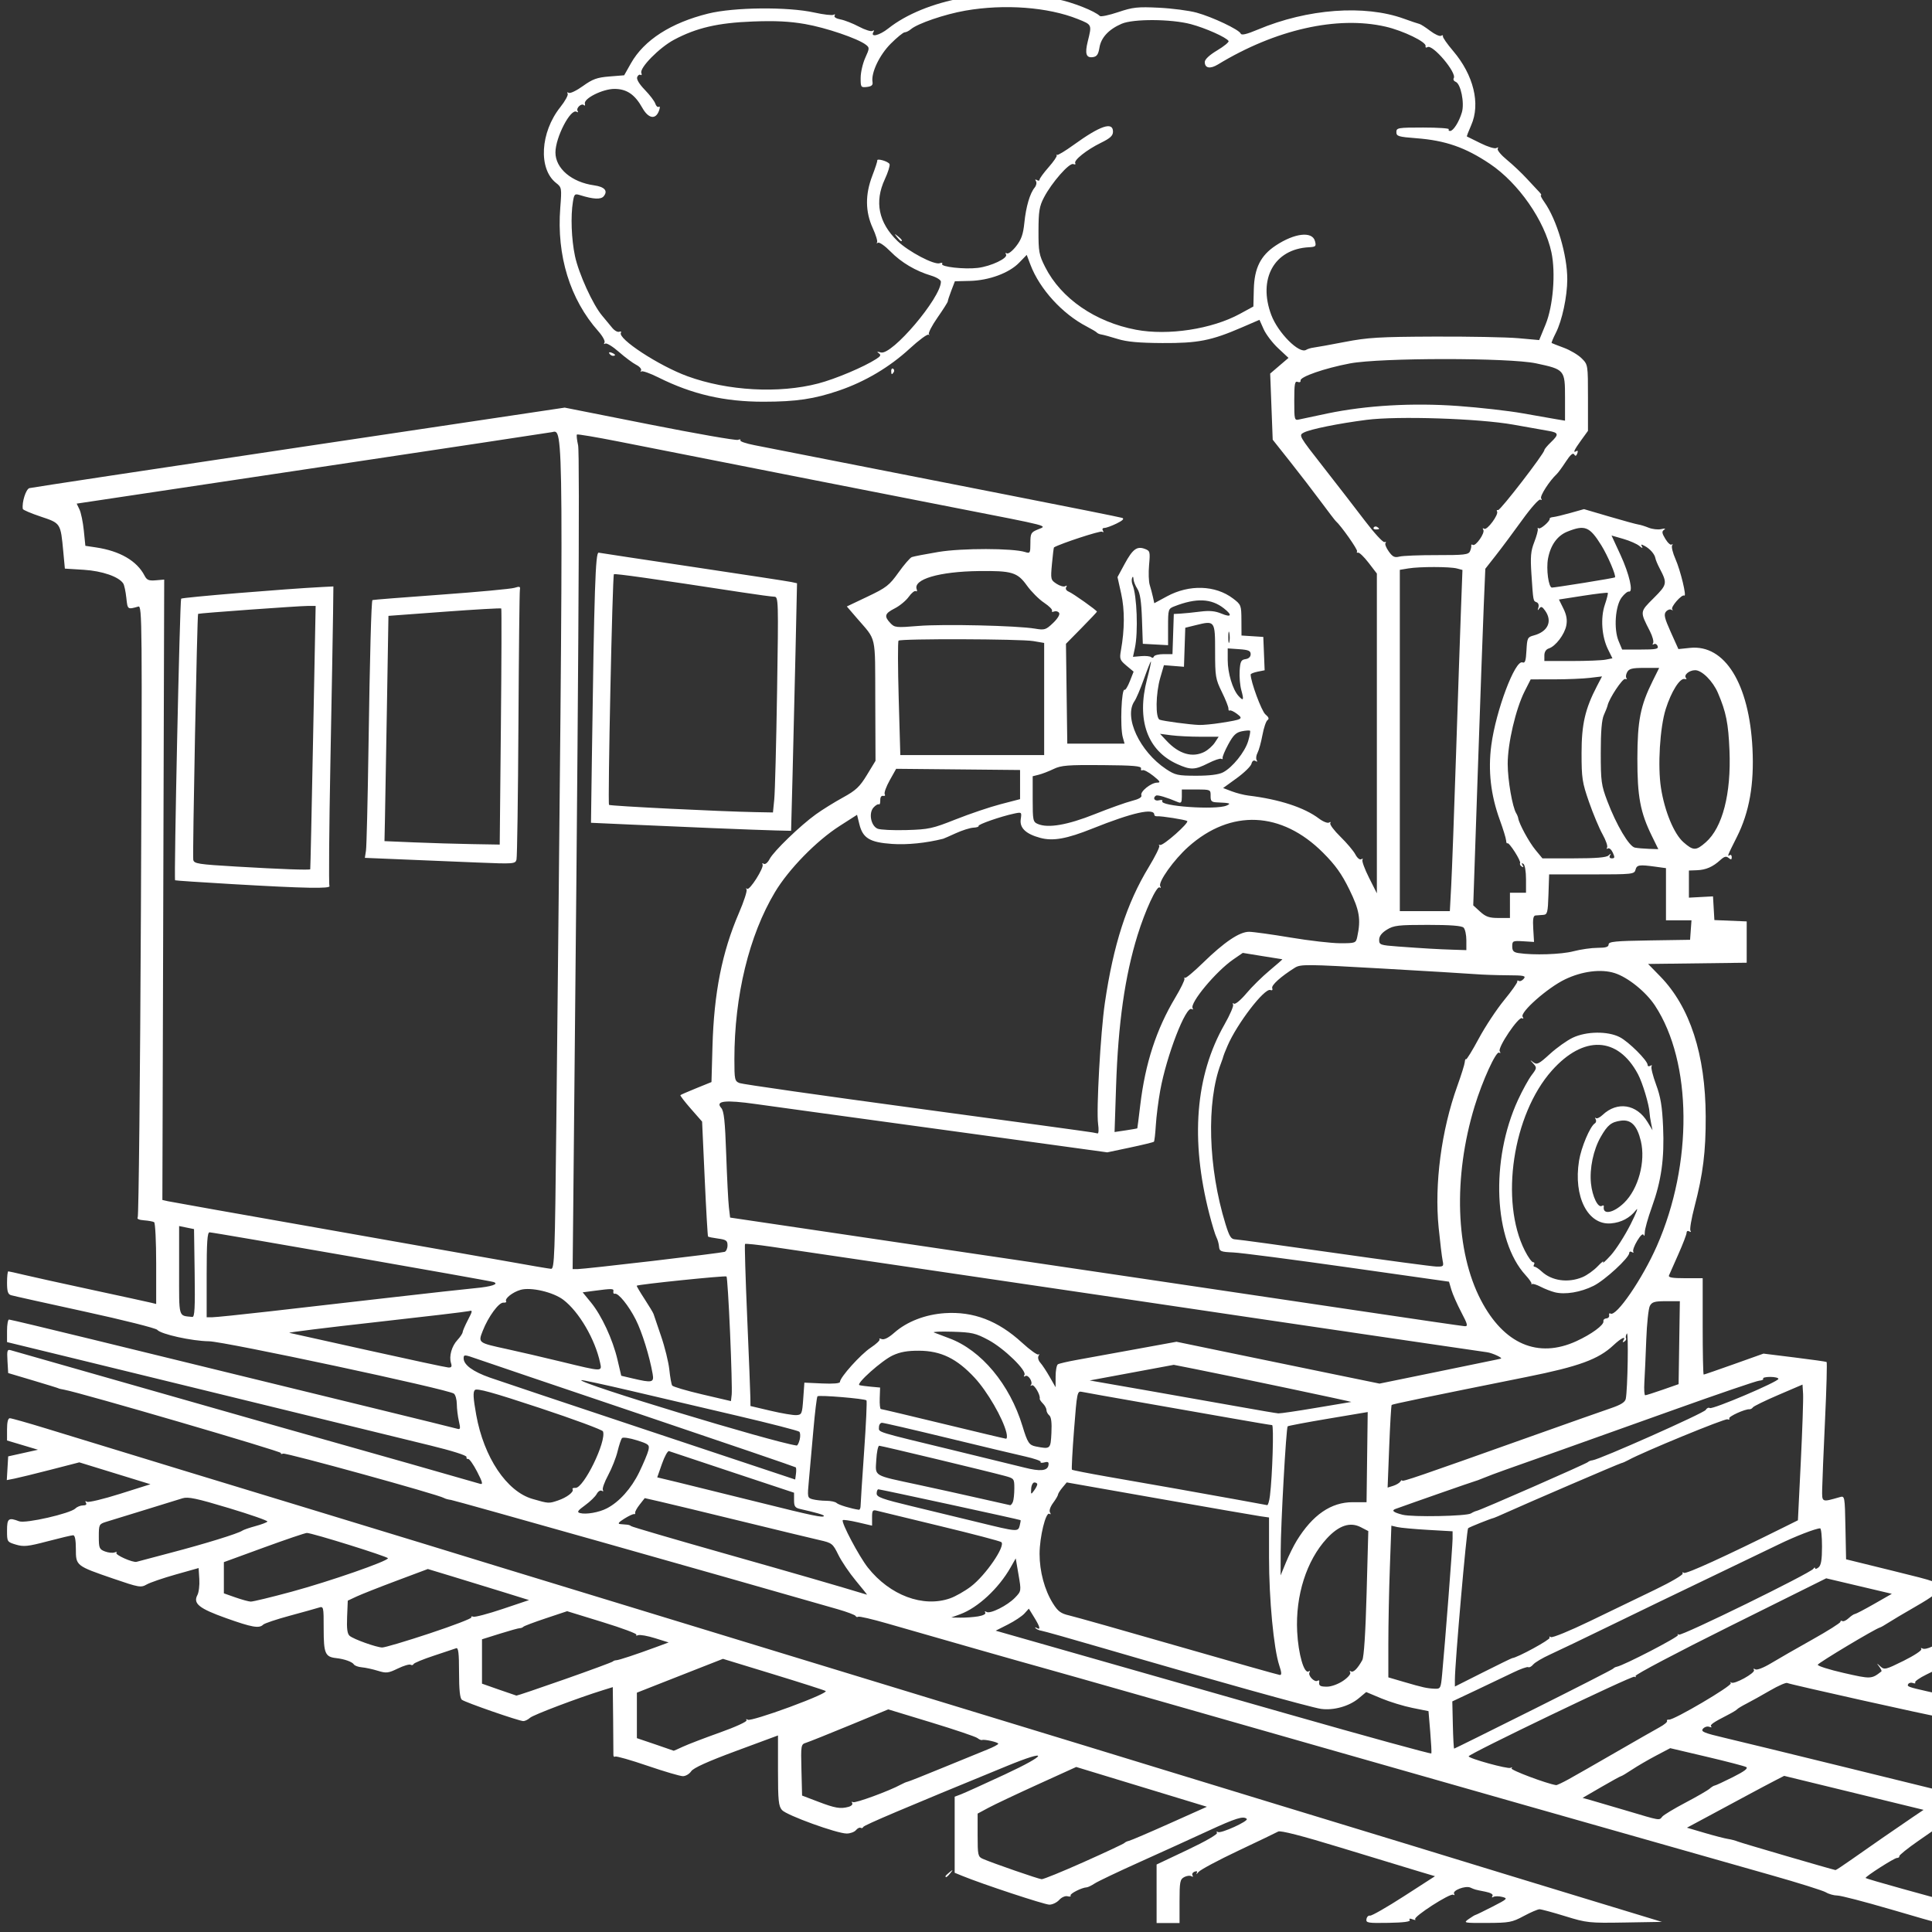 <?xml version="1.0" encoding="UTF-8" standalone="no"?>
<!-- Created with Inkscape (http://www.inkscape.org/) -->

<svg
   xmlns:dc="http://purl.org/dc/elements/1.1/"
   xmlns:cc="http://creativecommons.org/ns#"
   xmlns:rdf="http://www.w3.org/1999/02/22-rdf-syntax-ns#"
   xmlns:svg="http://www.w3.org/2000/svg"
   xmlns="http://www.w3.org/2000/svg"
   xmlns:sodipodi="http://sodipodi.sourceforge.net/DTD/sodipodi-0.dtd"
   xmlns:inkscape="http://www.inkscape.org/namespaces/inkscape"
   id="svg3456"
   version="1.1"
   inkscape:version="0.91 r13725"
   width="842"
   height="842"
   viewBox="0 0 842 842"
   sodipodi:docname="train.svg">
  <rect x="0" y="0" width="842" height="842" fill="#333333" stroke="none"/>
  <defs
     id="defs3460" />
  <sodipodi:namedview
     pagecolor="#ffffff"
     bordercolor="#666666"
     borderopacity="1"
     objecttolerance="10"
     gridtolerance="10"
     guidetolerance="10"
     inkscape:pageopacity="0"
     inkscape:pageshadow="2"
     inkscape:window-width="1111"
     inkscape:window-height="764"
     id="namedview3458"
     showgrid="false"
     inkscape:zoom="0.63721051"
     inkscape:cx="421"
     inkscape:cy="421"
     inkscape:window-x="20"
     inkscape:window-y="42"
     inkscape:window-maximized="0"
     inkscape:current-layer="svg3456" />
  <path
     style="fill:#ffffff"
     d="m 504.065,825.332 1.4e-4,-12.75 13.479,-6.38 c 7.778,-3.682 13.211,-6.813 12.845,-7.404 -0.348,-0.564 -0.156,-0.729 0.428,-0.369 1.256,0.776 13.476,-4.785 12.549,-5.712 -1.408,-1.408 -4.735,-0.373 -16.985,5.286 -7.049,3.257 -20.467,9.361 -29.817,13.565 -9.35,4.204 -18.125,8.385 -19.5,9.292 -1.375,0.906 -2.95,1.665 -3.5,1.685 -2.1,0.078 -7.452,2.806 -6.986,3.56 0.269,0.435 -0.317,0.58 -1.302,0.322 -1.015,-0.265 -2.599,0.425 -3.656,1.593 -1.026,1.134 -2.95,2.062 -4.276,2.062 -2.119,0 -29.236,-8.96 -38.03,-12.565 l -3.25,-1.333 0,-16.576 0,-16.576 2.75,-1.042 c 1.512,-0.574 10.175,-4.5 19.25,-8.725 18.71,-8.712 19.29,-11.206 0.847,-3.643 -44.826,18.382 -62.392,25.835 -62.683,26.596 -0.184,0.482 -0.696,0.654 -1.137,0.382 -0.441,-0.272 -1.357,0.175 -2.037,0.994 -0.68,0.819 -2.502,1.489 -4.049,1.489 -4.263,0 -26.199,-7.959 -28.192,-10.229 -1.503,-1.712 -1.75,-4.146 -1.75,-17.255 l 0,-15.262 -18.207,6.741 c -12.459,4.613 -18.653,7.414 -19.622,8.873 -0.778,1.172 -2.403,2.132 -3.61,2.132 -1.207,0 -8.149,-2.038 -15.427,-4.529 -7.278,-2.491 -13.61,-4.296 -14.071,-4.011 -0.461,0.285 -0.818,-0.04 -0.793,-0.721 0.025,-0.682 -0.026,-7.608 -0.113,-15.391 l -0.158,-14.152 -4.25,1.317 c -10.912,3.381 -30.391,10.758 -31.818,12.049 -0.874,0.791 -2.184,1.438 -2.912,1.438 -1.841,0 -25.239,-8.12 -26.77,-9.29 -0.866,-0.662 -1.25,-4.328 -1.25,-11.94 0,-8.367 -0.298,-10.875 -1.25,-10.524 -0.688,0.253 -5.075,1.718 -9.75,3.256 -4.675,1.538 -8.651,3.181 -8.835,3.653 -0.184,0.472 -0.759,0.595 -1.277,0.275 -0.518,-0.32 -3.025,0.426 -5.571,1.659 -4.18,2.023 -5.026,2.118 -8.723,0.977 -2.252,-0.695 -5.373,-1.373 -6.937,-1.506 -1.564,-0.133 -3.139,-0.703 -3.5,-1.266 -0.735,-1.146 -4.142,-2.358 -7.736,-2.752 -4.771,-0.524 -5.421,-2.051 -5.421,-12.731 0,-9.858 -0.02,-9.939 -2.25,-9.23 -1.238,0.393 -6.937,1.982 -12.665,3.532 -5.728,1.55 -10.881,3.284 -11.45,3.853 -1.741,1.74 -4.846,1.194 -16.178,-2.845 -11.784,-4.2 -14.466,-6.366 -12.48,-10.078 0.619,-1.156 0.99,-4.272 0.824,-6.924 l -0.301,-4.822 -10,2.819 c -5.5,1.55 -11.192,3.507 -12.649,4.348 -2.491,1.438 -3.356,1.287 -14.5,-2.539 -16.307,-5.598 -16.351,-5.633 -16.351,-12.948 0,-3.893 -0.407,-5.977 -1.169,-5.977 -0.643,0 -5.645,1.181 -11.116,2.624 -8.604,2.269 -10.471,2.466 -13.831,1.46 -3.834,-1.149 -3.884,-1.228 -3.884,-6.124 0,-5.31 0.648,-5.805 5.289,-4.04 2.801,1.065 22.311,-3.392 24.532,-5.604 0.727,-0.724 2.216,-1.316 3.309,-1.316 1.248,0 1.722,-0.43 1.274,-1.155 -0.444,-0.719 -0.274,-0.883 0.451,-0.435 0.64,0.396 7.122,-1.161 14.405,-3.459 l 13.24,-4.178 -15.5,-4.77 -15.5,-4.77 -12.5,3.22 c -6.875,1.771 -13.986,3.512 -15.802,3.869 l -3.302,0.649 0.302,-5.171 0.302,-5.171 6.5,-1.445 6.5,-1.445 -6.75,-2.018 -6.75,-2.018 0,-4.851 c 0,-3.166 0.426,-4.851 1.227,-4.851 0.675,0 7.763,2.003 15.75,4.451 40.501,12.414 82.778,25.317 111.523,34.037 17.6,5.339 41.45,12.614 53,16.166 23.586,7.254 39.163,12.02 84,25.697 17.05,5.201 49.675,15.165 72.5,22.142 64.003,19.564 100.928,30.833 131.5,40.134 15.4,4.685 31.375,9.577 35.5,10.871 4.125,1.294 25.5,7.831 47.5,14.526 38.749,11.792 84.127,25.654 99.5,30.395 4.125,1.272 21.384,6.536 38.354,11.697 l 30.854,9.384 -16.162,0.275 c -15.552,0.265 -16.532,0.161 -25.965,-2.75 -5.392,-1.664 -10.428,-3.025 -11.192,-3.025 -0.764,1e-4 -3.864,1.332 -6.889,2.96 -5.073,2.731 -6.312,2.963 -15.973,3 -10.231,0.039 -10.416,-4e-4 -8,-1.703 1.36,-0.959 2.698,-1.768 2.973,-1.799 0.275,-0.031 3.614,-1.654 7.42,-3.606 6.517,-3.343 6.762,-3.59 4.204,-4.232 -1.494,-0.375 -3.215,-0.373 -3.825,0 -0.652,0.403 -0.828,0.231 -0.426,-0.419 0.429,-0.694 -0.721,-1.385 -3.095,-1.859 -4.707,-0.941 -4.429,-0.865 -6.546,-1.796 -2.171,-0.955 -7.959,1.274 -7.065,2.721 0.353,0.571 0.175,0.75 -0.396,0.397 -1.311,-0.81 -17.583,9.687 -16.576,10.694 0.409,0.409 -0.104,0.419 -1.14,0.021 -1.209,-0.464 -1.652,-0.348 -1.236,0.324 0.432,0.698 -2.65,1.104 -9.254,1.218 -9.026,0.155 -9.875,0.012 -9.6,-1.627 0.166,-0.989 0.855,-1.668 1.533,-1.51 0.677,0.159 7.329,-3.644 14.782,-8.449 l 13.55,-8.738 -7.914,-2.366 c -4.353,-1.301 -19.386,-5.872 -33.406,-10.158 -16.664,-5.093 -26.014,-7.499 -27,-6.947 -0.829,0.465 -8.657,4.224 -17.395,8.353 -8.738,4.129 -16.534,8.297 -17.324,9.262 -0.791,0.965 -1.156,1.197 -0.811,0.516 0.412,-0.814 0.096,-1.035 -0.92,-0.645 -0.85,0.326 -1.254,1.066 -0.897,1.643 0.375,0.606 0.17,0.754 -0.485,0.349 -0.624,-0.385 -2.043,-0.214 -3.155,0.381 -1.809,0.969 -2.021,2.073 -2.021,10.547 l 0,9.465 -5,0 -5,0 1.5e-4,-12.75 z m -31.601,-13.886 c 9.405,-4.2 17.326,-7.912 17.601,-8.25 0.275,-0.338 1.175,-0.761 2,-0.941 0.825,-0.18 8.795,-3.592 17.712,-7.582 l 16.212,-7.254 -28.477,-8.67 -28.477,-8.67 -16.735,7.608 c -9.204,4.184 -18.873,8.757 -21.485,10.161 l -4.75,2.552 0,9.363 c 0,8.751 0.147,9.427 2.25,10.347 4.289,1.877 24.257,8.791 25.649,8.882 0.77,0.05 9.095,-3.345 18.5,-7.545 z M 369.804,787.455 c 1.231,-0.33 1.949,-1.068 1.595,-1.641 -0.354,-0.572 -0.184,-0.757 0.377,-0.41 0.919,0.568 15.834,-4.903 20.789,-7.626 1.1,-0.605 2.45,-1.182 3,-1.283 0.55,-0.101 7.525,-2.873 15.5,-6.16 7.975,-3.287 16.636,-6.826 19.246,-7.864 2.61,-1.038 4.748,-2.175 4.75,-2.526 0.004,-0.667 -6.054,-2.042 -7.093,-1.61 -0.328,0.137 -1.228,-0.25 -2,-0.859 -0.772,-0.609 -9.828,-3.671 -20.125,-6.804 l -18.721,-5.697 -16.779,6.921 c -9.228,3.807 -17.806,7.241 -19.061,7.632 -2.22,0.691 -2.274,1.012 -2,11.86 l 0.282,11.149 7,2.668 c 7.435,2.834 9.656,3.212 13.239,2.252 z m -72.177,-26.215 c 2.166,-1.013 9.425,-3.797 16.133,-6.185 6.732,-2.397 11.926,-4.777 11.595,-5.312 -0.337,-0.546 -0.078,-0.647 0.593,-0.233 0.656,0.405 8.838,-2.088 18.183,-5.54 10.148,-3.749 16.466,-6.571 15.688,-7.006 -0.716,-0.401 -11.076,-3.717 -23.023,-7.369 l -21.721,-6.64 -10.755,4.217 c -5.916,2.32 -14.355,5.636 -18.755,7.371 l -8,3.154 0,9.909 0,9.909 8,2.709 c 4.4,1.49 8.028,2.742 8.062,2.783 0.034,0.041 1.834,-0.755 4,-1.768 z m -51.562,-29.37 c 11.275,-3.967 20.725,-7.455 21,-7.75 0.275,-0.295 0.95,-0.544 1.5,-0.552 1.072,-0.016 8.623,-2.511 17.423,-5.758 l 5.423,-2.001 -5.923,-1.853 c -3.258,-1.019 -6.584,-1.609 -7.392,-1.311 -0.808,0.298 -1.136,0.209 -0.729,-0.198 0.407,-0.407 -6.221,-2.882 -14.73,-5.499 l -15.47,-4.759 -9.301,3.101 c -5.115,1.706 -9.526,3.369 -9.801,3.696 -0.275,0.327 -0.956,0.595 -1.514,0.595 -0.558,0 -4.495,1.092 -8.75,2.426 l -7.736,2.426 0,9.666 0,9.666 7.25,2.551 c 3.987,1.403 7.475,2.599 7.75,2.658 0.275,0.059 9.725,-3.139 21,-7.106 z m -58.847,-19.994 c 10.29,-3.414 18.492,-6.559 18.226,-6.989 -0.266,-0.43 0.103,-0.563 0.819,-0.297 0.716,0.266 6.477,-1.255 12.802,-3.381 l 11.5,-3.865 -11.5,-3.574 c -6.325,-1.966 -16.249,-5.012 -22.053,-6.77 l -10.553,-3.196 -13.713,5.139 c -7.542,2.827 -15.393,5.929 -17.447,6.894 l -3.735,1.755 -0.291,7.09 c -0.212,5.175 0.091,7.407 1.124,8.264 1.785,1.481 11.517,4.968 14.138,5.065 1.085,0.04 10.391,-2.72 20.681,-6.134 z m -59.967,-18.224 c 16.423,-4.461 41.815,-13.29 41.815,-14.54 0,-0.715 -33.036,-11.028 -35.325,-11.028 -0.742,0 -9.185,2.863 -18.762,6.361 l -17.413,6.361 0,6.802 0,6.802 5,1.759 c 2.75,0.967 5.758,1.794 6.685,1.836 0.927,0.043 9.027,-1.917 18,-4.354 z M 74.565,676.681 c 14.627,-3.827 29.29,-8.356 31,-9.576 0.55,-0.392 3.149,-1.294 5.776,-2.005 2.627,-0.711 4.966,-1.601 5.199,-1.978 0.233,-0.377 -7.338,-3.024 -16.824,-5.881 -14.1,-4.247 -17.786,-5.024 -20.199,-4.253 -1.624,0.519 -9.027,2.806 -16.452,5.082 -7.425,2.277 -14.963,4.595 -16.75,5.153 -3.145,0.981 -3.25,1.19 -3.25,6.461 0,4.984 0.227,5.534 2.672,6.463 1.47,0.559 3.369,0.749 4.22,0.422 0.851,-0.327 1.207,-0.253 0.791,0.163 -0.837,0.837 7.225,4.426 8.817,3.926 0.55,-0.173 7.3,-1.963 15,-3.978 z M 823.565,832.011 c -11,-3.229 -21.253,-5.884 -22.785,-5.9 -1.532,-0.016 -3.782,-0.642 -5,-1.391 -1.218,-0.749 -11.89,-4.104 -23.715,-7.455 -42.395,-12.013 -176.874,-50.285 -195.5,-55.637 -31.23,-8.975 -117.62,-33.571 -123,-35.02 -5.198,-1.399 -46.216,-13.092 -66.872,-19.062 -6.53,-1.887 -12.229,-3.211 -12.665,-2.942 -0.436,0.269 -0.944,0.126 -1.128,-0.318 -0.184,-0.444 -3.71,-1.778 -7.835,-2.964 -53.534,-15.391 -166.981,-47.451 -168.542,-47.631 -1.123,-0.129 -2.474,-0.502 -3.002,-0.828 -2.417,-1.494 -68.89,-19.829 -70.144,-19.348 -0.779,0.299 -1.193,0.182 -0.921,-0.259 0.421,-0.682 -87.181,-26.273 -94.392,-27.575 -1.375,-0.248 -2.5,-0.513 -2.5,-0.589 0,-0.076 -4.95,-1.613 -11,-3.415 L 3.565,598.401 3.26,593.157 c -0.271,-4.665 -0.106,-5.183 1.5,-4.69 0.993,0.305 14.63,4.195 30.305,8.645 15.675,4.45 42.675,12.148 60,17.106 17.325,4.958 38.475,10.964 47,13.347 12.913,3.609 61.468,17.422 67.179,19.111 1.342,0.397 1.08,-0.666 -1.308,-5.298 -1.643,-3.187 -3.412,-5.682 -3.929,-5.545 -0.518,0.138 -0.829,-0.248 -0.692,-0.857 0.148,-0.656 -6.266,-2.695 -15.75,-5.007 -8.8,-2.145 -41.65,-10.175 -73,-17.844 -31.35,-7.669 -69.262,-16.931 -84.25,-20.582 l -27.25,-6.637 0,-4.912 c 0,-2.701 0.39,-4.912 0.867,-4.912 0.477,0 16.564,3.838 35.75,8.528 19.186,4.691 46.808,11.444 61.383,15.008 14.575,3.564 42.25,10.322 61.5,15.018 19.25,4.696 35.744,8.759 36.653,9.029 1.434,0.426 1.537,-0.01 0.774,-3.296 -0.483,-2.083 -0.89,-5.419 -0.903,-7.414 -0.013,-1.995 -0.586,-4.06 -1.274,-4.589 -2.444,-1.88 -99.984,-22.726 -106.75,-22.815 -7.475,-0.098 -21.005,-3.094 -22.541,-4.992 -0.572,-0.708 -14.747,-4.273 -31.5,-7.924 -16.753,-3.65 -31.247,-6.873 -32.209,-7.162 -1.359,-0.408 -1.75,-1.627 -1.75,-5.458 0,-2.713 0.245,-4.933 0.544,-4.933 0.299,0 3.337,0.673 6.75,1.496 3.413,0.823 16.781,3.772 29.706,6.555 12.925,2.783 24.512,5.308 25.75,5.613 l 2.25,0.553 0,-17.549 c 0,-9.652 -0.401,-17.797 -0.892,-18.101 -0.49,-0.303 -2.476,-0.667 -4.412,-0.809 -2.17,-0.159 -3.223,-0.642 -2.744,-1.258 0.427,-0.55 1.057,-60.788 1.399,-133.863 0.59,-125.851 0.531,-132.837 -1.114,-132.372 -4.729,1.338 -4.691,1.365 -5.239,-3.765 -0.294,-2.75 -0.894,-5.569 -1.334,-6.264 -1.872,-2.958 -9.159,-5.488 -17.261,-5.993 l -8.193,-0.511 -0.69,-7.359 c -1.173,-12.516 -1.095,-12.394 -9.821,-15.306 -4.231,-1.412 -7.75,-2.913 -7.82,-3.336 -0.478,-2.873 1.354,-8.659 2.872,-9.074 0.962,-0.263 53.847,-8.266 117.523,-17.784 l 115.774,-17.305 36.965,7.328 c 20.331,4.03 37.668,7.058 38.528,6.728 0.86,-0.33 1.337,-0.233 1.06,0.215 -0.277,0.448 2.512,1.396 6.198,2.107 3.686,0.711 18.852,3.693 33.702,6.627 14.85,2.934 49.05,9.653 76,14.931 26.95,5.278 49.675,9.833 50.5,10.123 1.016,0.357 0.231,1.148 -2.429,2.451 -2.161,1.058 -4.55,1.924 -5.309,1.924 -0.789,0 -1.075,0.495 -0.667,1.155 0.429,0.695 0.276,0.884 -0.386,0.475 -0.787,-0.486 -18.125,5.191 -20.935,6.854 -0.124,0.073 -0.518,3.281 -0.875,7.128 -0.63,6.783 -0.57,7.047 2.003,8.733 1.459,0.956 3.16,1.425 3.78,1.043 0.691,-0.427 0.848,-0.246 0.408,0.467 -0.414,0.671 0.049,1.477 1.095,1.905 1.842,0.753 12.314,8.178 12.314,8.731 0,0.166 -3.038,3.386 -6.75,7.156 l -6.75,6.854 0.288,21.75 0.288,21.75 12.481,0 12.481,0 -0.769,-2.75 c -1.251,-4.472 -0.587,-21.564 0.805,-20.705 0.355,0.219 1.38,-1.472 2.278,-3.757 l 1.633,-4.156 -3.125,-2.609 c -2.85,-2.38 -3.063,-2.957 -2.417,-6.566 1.653,-9.237 1.695,-17.748 0.124,-24.812 l -1.605,-7.215 3.099,-5.722 c 3.512,-6.485 5.378,-7.873 8.829,-6.571 2.248,0.848 2.355,1.254 1.836,6.979 -0.303,3.343 -0.177,7.273 0.28,8.731 0.457,1.459 1.092,3.848 1.41,5.309 l 0.578,2.656 5.548,-3.005 c 9.694,-5.251 21.09,-4.88 28.754,0.935 3.533,2.681 3.635,2.943 3.67,9.453 l 0.036,6.695 4.75,0.305 4.75,0.305 0.294,7.266 0.294,7.266 -3.044,0.609 c -1.674,0.335 -3.046,0.89 -3.047,1.234 -0.016,3.076 4.75,15.982 6.412,17.368 1.454,1.212 1.74,1.973 0.937,2.5 -0.634,0.417 -1.632,3.346 -2.217,6.511 -0.585,3.164 -1.549,6.661 -2.143,7.771 -0.594,1.109 -0.764,2.527 -0.379,3.151 0.443,0.717 0.252,0.857 -0.521,0.379 -0.771,-0.476 -1.414,-0.02 -1.742,1.236 -0.286,1.095 -3.183,3.92 -6.438,6.278 l -5.917,4.287 3.755,1.428 c 2.065,0.786 5.33,1.619 7.255,1.853 13.462,1.633 24.341,5.177 30.756,10.018 1.791,1.351 3.773,2.138 4.405,1.747 0.64,-0.395 0.879,-0.273 0.539,0.276 -0.335,0.542 1.655,3.2 4.424,5.905 2.768,2.705 5.692,6.17 6.498,7.701 0.84,1.597 1.938,2.49 2.576,2.095 0.612,-0.378 0.847,-0.259 0.523,0.265 -0.324,0.524 0.957,4.022 2.845,7.775 l 3.434,6.823 0,-69.68 0,-69.68 -3.604,-4.69 c -1.982,-2.58 -4.041,-4.566 -4.574,-4.415 -0.534,0.151 -0.736,-0.104 -0.45,-0.567 0.418,-0.676 -7.025,-11.245 -9.302,-13.208 -0.319,-0.275 -3.248,-4.1 -6.509,-8.5 -3.261,-4.4 -9.311,-12.265 -13.445,-17.478 l -7.516,-9.478 -0.55,-14.41 -0.55,-14.41 3.994,-3.416 3.994,-3.416 -4.494,-4.196 c -2.472,-2.308 -5.32,-6.042 -6.329,-8.298 l -1.836,-4.103 -7.664,3.311 c -13.362,5.773 -19.106,6.903 -34.664,6.818 -10.228,-0.056 -15.482,-0.537 -19.5,-1.788 -3.025,-0.941 -6.175,-1.807 -7,-1.924 -0.825,-0.117 -1.725,-0.489 -2,-0.828 -0.275,-0.339 -2.3,-1.549 -4.5,-2.69 -10.593,-5.495 -20.469,-16.334 -24.459,-26.845 l -1.65,-4.347 -3.318,3.423 c -4.342,4.48 -13.1,7.713 -21.446,7.916 l -6.54,0.159 -1.544,4.033 c -0.849,2.218 -1.544,4.334 -1.544,4.702 0,0.368 -2.015,3.551 -4.477,7.073 -2.462,3.522 -4.15,6.806 -3.75,7.298 0.4,0.491 0.331,0.573 -0.153,0.18 -0.484,-0.392 -4.189,2.336 -8.234,6.062 -8.711,8.026 -19.336,14.343 -30.664,18.23 -10.87,3.73 -18.766,4.905 -33.014,4.914 -17.081,0.011 -31.113,-3.229 -45.839,-10.585 -3.647,-1.822 -6.982,-2.996 -7.41,-2.61 -0.429,0.386 -0.498,0.208 -0.153,-0.397 0.344,-0.605 -0.596,-1.721 -2.09,-2.482 -1.494,-0.76 -4.9,-3.301 -7.569,-5.646 -2.669,-2.345 -5.326,-3.971 -5.904,-3.614 -0.601,0.371 -0.757,0.173 -0.363,-0.464 0.379,-0.613 -0.825,-2.82 -2.676,-4.905 -12.352,-13.917 -18.218,-32.933 -16.595,-53.798 0.673,-8.658 0.631,-8.91 -1.831,-10.846 -7.779,-6.119 -6.896,-22.034 1.83,-33.012 2.127,-2.676 3.578,-5.333 3.225,-5.904 -0.363,-0.588 -0.16,-0.741 0.467,-0.354 0.61,0.377 3.395,-0.957 6.188,-2.963 4.229,-3.038 6.158,-3.735 11.526,-4.166 l 6.447,-0.518 2.951,-5.228 c 5.699,-10.098 17.422,-17.643 33.665,-21.667 11.27,-2.792 34.642,-3.018 46.26,-0.448 4.036,0.893 7.818,1.327 8.405,0.964 0.59,-0.364 0.778,-0.192 0.421,0.386 -0.377,0.61 0.706,1.298 2.603,1.654 1.787,0.335 5.397,1.753 8.021,3.15 2.625,1.397 5.278,2.228 5.897,1.846 0.646,-0.399 0.848,-0.248 0.476,0.355 -1.63,2.637 2.445,1.728 6.426,-1.434 7.763,-6.166 19.517,-10.983 32.347,-13.255 9.079,-1.608 32.401,-1.308 41.358,0.532 6.777,1.392 16.245,5.136 18.476,7.305 0.422,0.411 4.022,-0.347 8,-1.684 6.402,-2.152 8.438,-2.372 17.732,-1.919 5.775,0.282 13.184,1.252 16.465,2.157 6.998,1.929 18.543,7.415 19.198,9.123 0.319,0.83 2.588,0.294 7.513,-1.776 21.587,-9.07 46.47,-10.916 63.598,-4.719 3.149,1.139 6.185,2.163 6.747,2.275 0.562,0.112 2.68,1.469 4.707,3.014 2.027,1.546 4.165,2.514 4.753,2.151 0.587,-0.363 0.944,-0.272 0.793,0.203 -0.151,0.475 1.84,3.342 4.424,6.372 8.964,10.51 12.034,23.078 7.912,32.395 -1.174,2.655 -2.017,4.87 -1.873,4.922 0.144,0.052 2.825,1.375 5.956,2.939 3.155,1.576 6.234,2.51 6.905,2.095 0.723,-0.447 0.951,-0.328 0.566,0.294 -0.354,0.573 1.452,2.76 4.014,4.859 2.562,2.099 6.495,5.82 8.74,8.269 2.245,2.449 4.677,5.057 5.403,5.795 0.727,0.739 1.034,1.343 0.682,1.343 -0.352,0 0.306,1.328 1.462,2.952 5.435,7.633 10.049,23.175 10.017,33.746 -0.022,7.497 -2.26,17.965 -4.978,23.293 -1.179,2.312 -2,4.304 -1.824,4.429 0.176,0.124 2.57,1.06 5.32,2.079 2.75,1.02 6.237,3.09 7.75,4.601 2.746,2.743 2.75,2.768 2.75,17.174 l 0,14.427 -3,4.141 c -3.1,4.28 -3.722,5.723 -2.011,4.666 0.578,-0.357 0.728,0.069 0.361,1.025 -0.461,1.203 -0.828,1.312 -1.383,0.414 -0.505,-0.818 -1.699,0.229 -3.61,3.166 -1.57,2.413 -3.34,4.838 -3.932,5.388 -3.198,2.968 -7.472,9.614 -6.84,10.637 0.427,0.691 0.293,0.906 -0.326,0.523 -0.588,-0.364 -4.069,3.539 -7.905,8.864 -3.769,5.232 -8.931,12.161 -11.471,15.396 l -4.618,5.883 -0.673,15.849 c -0.37,8.717 -1.554,41.724 -2.631,73.349 l -1.959,57.5 3.015,2.75 c 2.443,2.229 3.959,2.75 7.999,2.75 l 4.984,0 0,-5.5 0,-5.5 3.5,0 3.5,0 0,-5.941 c 0,-3.412 -0.491,-6.245 -1.155,-6.655 -0.764,-0.472 -0.881,-0.271 -0.345,0.595 0.539,0.873 0.419,1.068 -0.362,0.585 -0.644,-0.398 -0.963,-1.06 -0.709,-1.471 0.543,-0.879 -4.869,-9.342 -5.543,-8.668 -0.252,0.252 -0.506,-0.308 -0.565,-1.244 -0.059,-0.936 -1.288,-4.943 -2.732,-8.903 -3.97,-10.894 -5.182,-21.556 -3.707,-32.638 2,-15.033 10.369,-37.27 13.566,-36.043 1.14,0.438 1.511,-0.667 1.749,-5.214 0.283,-5.4 0.486,-5.818 3.16,-6.529 6.168,-1.641 8.258,-6.124 5.015,-10.755 -1.3,-1.856 -1.823,-2.052 -2.594,-0.973 -0.727,1.017 -0.823,0.91 -0.389,-0.436 0.329,-1.018 0.01,-2.005 -0.739,-2.293 -1.545,-0.593 -1.488,-0.287 -2.28,-12.201 -0.51,-7.661 -0.296,-10.106 1.221,-14 1.011,-2.595 1.704,-5.168 1.54,-5.718 -0.164,-0.55 0.002,-0.7 0.369,-0.333 0.677,0.677 5.149,-3.22 4.821,-4.202 -0.098,-0.295 0.577,-0.602 1.5,-0.683 0.923,-0.081 4.327,-0.893 7.565,-1.804 l 5.886,-1.656 11.114,3.262 c 6.112,1.794 11.789,3.346 12.614,3.448 0.825,0.102 2.832,0.725 4.461,1.383 1.629,0.658 4.104,0.933 5.5,0.611 1.643,-0.379 2.072,-0.274 1.215,0.299 -1.069,0.715 -0.956,1.49 0.587,4.027 1.051,1.728 2.281,2.806 2.734,2.395 0.453,-0.411 0.53,-0.233 0.171,0.395 -0.359,0.628 0.305,3.305 1.475,5.95 2.2,4.973 5.006,16.619 3.829,15.892 -1.071,-0.662 -6.078,5.071 -5.237,5.996 0.42,0.463 0.252,0.549 -0.373,0.192 -0.625,-0.357 -1.693,0.02 -2.372,0.839 -1.005,1.211 -0.615,2.867 2.098,8.895 l 3.333,7.407 5.094,-0.526 c 15.123,-1.561 25.764,15.6 27.183,43.835 0.783,15.579 -1.358,27.747 -6.778,38.536 -4.223,8.406 -4.346,8.723 -3.087,7.945 0.458,-0.283 0.833,0.133 0.833,0.925 0,1.102 -0.32,1.175 -1.363,0.309 -1.045,-0.867 -1.88,-0.66 -3.583,0.891 -3.306,3.01 -6.295,4.317 -10.211,4.464 l -3.51,0.132 0,5.912 0,5.912 5.25,-0.283 5.25,-0.283 0.301,5.166 0.301,5.166 7.043,0.293 7.043,0.293 -0.002,9 -0.002,9 -21.486,0.269 -21.486,0.269 5.279,5.407 c 12.973,13.288 19.731,34.098 19.826,61.054 0.054,15.331 -1.155,25.08 -4.879,39.344 -1.342,5.139 -2.145,9.821 -1.784,10.405 0.386,0.624 0.18,0.767 -0.499,0.347 -0.647,-0.4 -1.16,-0.138 -1.167,0.595 -0.007,0.72 -1.612,4.909 -3.567,9.309 -1.955,4.4 -3.798,8.562 -4.095,9.25 -0.405,0.938 1.36,1.25 7.067,1.25 l 7.607,0 0,21 c 0,11.55 0.196,21 0.435,21 0.239,0 6.202,-2.057 13.25,-4.571 l 12.814,-4.571 13.5,1.671 c 7.425,0.919 13.725,1.808 14,1.975 0.275,0.168 -0.026,11.485 -0.669,25.151 -0.643,13.665 -1.205,27.265 -1.25,30.221 -0.089,5.902 -0.301,5.804 7.64,3.54 2.209,-0.63 2.223,-0.559 2.5,13.226 l 0.279,13.859 20.293,4.996 c 19.938,4.909 20.288,5.04 20,7.499 -0.234,2.002 -2.206,3.605 -9.844,8.004 -5.253,3.025 -10.761,6.295 -12.239,7.267 -1.479,0.971 -3.03,1.851 -3.449,1.954 -1.99,0.492 -26.881,15.398 -27.101,16.23 -0.138,0.522 4.951,2.135 11.309,3.584 11.902,2.712 12.106,2.704 16.424,-0.678 0.216,-0.169 -0.209,-1.106 -0.945,-2.082 -1.259,-1.67 -1.23,-1.676 0.496,-0.1 1.728,1.578 2.312,1.437 10.135,-2.443 4.566,-2.264 8.034,-4.55 7.707,-5.079 -0.327,-0.529 -0.088,-0.649 0.531,-0.266 0.619,0.382 2.488,-0.01 4.155,-0.871 l 3.029,-1.567 0,5.537 0,5.537 -5.446,2.671 c -2.996,1.469 -5.222,3.034 -4.948,3.478 0.274,0.444 -0.154,0.556 -0.952,0.25 -0.798,-0.306 -1.728,-0.108 -2.066,0.44 -0.656,1.061 -0.043,1.297 8.163,3.153 l 5.25,1.187 0,4.9 c 0,2.695 -0.338,4.9 -0.75,4.899 -1.542,0 -64.53,-14.054 -65.395,-14.588 -0.496,-0.306 -3.862,1.163 -7.482,3.266 -3.619,2.103 -8.221,4.664 -10.227,5.691 -2.006,1.027 -3.872,2.152 -4.147,2.5 -0.275,0.348 -2.075,1.438 -4,2.423 -6.447,3.299 -7.993,4.383 -7.275,5.101 0.392,0.393 0.012,0.444 -0.846,0.115 -0.858,-0.329 -2.101,0.055 -2.764,0.853 -1.024,1.233 0.416,1.833 9.59,3.989 5.937,1.396 29.374,7.106 52.083,12.689 l 41.289,10.151 -0.289,8.056 -0.289,8.056 -8.5,5.905 c -4.675,3.248 -8.412,6.255 -8.306,6.682 0.107,0.427 -0.37,0.777 -1.059,0.777 -1.134,0 -13.635,7.988 -13.635,8.712 0,0.167 7.196,2.288 15.992,4.713 l 15.992,4.408 0.008,5.25 c 0.004,2.888 -0.33,5.205 -0.742,5.15 -0.412,-0.055 -9.75,-2.742 -20.75,-5.971 z m -17.127,-21.259 c 7.521,-5.315 20.717,-14.448 27.121,-18.77 l 4.766,-3.217 -30.38,-7.405 -30.38,-7.405 -4,2.054 c -2.2,1.13 -7.6,3.996 -12,6.369 -4.4,2.373 -12.133,6.532 -17.185,9.241 l -9.185,4.927 7.685,2.262 c 4.227,1.244 8.81,2.43 10.185,2.636 1.375,0.206 3.326,0.721 4.336,1.145 1.421,0.597 40.877,12.121 42.537,12.424 0.205,0.037 3.13,-1.881 6.5,-4.262 z m -81.983,-19.033 c 0.611,-0.75 5.16,-3.495 10.11,-6.1 4.95,-2.605 9.675,-5.334 10.5,-6.065 0.825,-0.731 1.84,-1.356 2.255,-1.39 0.415,-0.034 3.986,-1.688 7.936,-3.677 5.044,-2.54 6.754,-3.845 5.745,-4.383 -0.79,-0.422 -8.558,-2.444 -17.262,-4.493 l -15.826,-3.725 -6.174,3.247 c -3.396,1.786 -8.109,4.53 -10.474,6.099 -2.365,1.569 -4.513,2.852 -4.773,2.852 -0.26,0 -4.14,2.131 -8.622,4.735 l -8.149,4.735 3.422,0.946 c 1.882,0.52 9.047,2.624 15.922,4.675 14.738,4.396 13.985,4.271 15.39,2.546 z M 683.689,775.395 c 2.682,-1.478 11.851,-6.719 20.376,-11.647 8.525,-4.928 17.169,-9.867 19.208,-10.976 2.039,-1.109 3.507,-2.342 3.261,-2.74 -0.246,-0.398 0.141,-0.662 0.861,-0.587 2.122,0.222 27.545,-14.749 26.921,-15.853 -0.314,-0.555 -0.222,-0.695 0.205,-0.311 1.146,1.033 10.653,-4.214 9.886,-5.456 -0.393,-0.636 -0.167,-0.753 0.572,-0.297 0.709,0.438 3.607,-0.684 6.905,-2.674 3.125,-1.886 11.195,-6.516 17.933,-10.289 6.737,-3.773 12.25,-7.252 12.25,-7.731 0,-0.479 0.382,-0.635 0.849,-0.346 0.467,0.288 1.704,-0.273 2.75,-1.247 1.046,-0.974 2.274,-1.798 2.728,-1.831 0.455,-0.033 4.264,-2.026 8.465,-4.43 l 7.638,-4.37 -14.304,-3.376 -14.304,-3.376 -41.849,20.808 c -23.017,11.445 -41.582,21.24 -41.257,21.767 0.326,0.527 0.113,0.662 -0.473,0.3 -0.944,-0.584 -72.244,33.661 -72.244,34.698 0,0.952 17.159,5.676 18.279,5.032 0.709,-0.407 0.869,-0.32 0.38,0.209 -0.642,0.694 15.399,6.726 19.465,7.319 0.343,0.05 2.818,-1.118 5.5,-2.596 z m -60.375,-20.732 -0.75,-8.919 -7,-1.406 c -3.85,-0.773 -9.958,-2.645 -13.574,-4.16 l -6.574,-2.754 -3.261,2.723 c -4.154,3.468 -10.915,5.368 -16.419,4.614 -4.36,-0.598 -48.203,-12.816 -94.672,-26.382 -14.025,-4.095 -26.278,-7.552 -27.23,-7.684 -0.951,-0.131 -2.076,-0.62 -2.5,-1.086 -0.424,-0.466 -0.208,-0.524 0.48,-0.128 1.838,1.058 1.482,-0.42 -1.121,-4.654 l -2.309,-3.755 -1.91,2.114 c -1.05,1.163 -4.301,3.324 -7.224,4.803 l -5.314,2.689 32.314,9.216 c 17.773,5.069 60.439,17.239 94.814,27.045 34.375,9.806 62.612,17.562 62.749,17.236 0.137,-0.326 -0.088,-4.606 -0.5,-9.511 z m 45.006,-9.701 c 18.834,-9.416 34.469,-17.403 34.744,-17.75 0.275,-0.347 0.968,-0.711 1.54,-0.81 2.953,-0.511 27.322,-13.136 26.694,-13.829 -0.404,-0.446 -0.224,-0.52 0.4,-0.163 1.209,0.691 57.358,-26.817 58.6,-28.709 0.404,-0.615 0.742,-0.726 0.75,-0.246 0.008,0.48 0.69,0.312 1.515,-0.372 1.101,-0.914 1.5,-3.34 1.5,-9.122 0,-4.333 -0.37,-7.878 -0.822,-7.878 -1.859,0 -10.915,3.51 -18.056,6.999 -4.192,2.048 -17.747,8.57 -30.122,14.493 -12.375,5.923 -31.725,15.267 -43,20.765 -11.275,5.497 -23.2,11.219 -26.5,12.715 -3.3,1.496 -6.613,3.459 -7.363,4.363 -0.75,0.904 -1.718,1.424 -2.151,1.156 -0.433,-0.268 -3.42,0.795 -6.637,2.362 -3.217,1.567 -10.489,5.035 -16.16,7.707 l -10.311,4.858 0.236,10.291 c 0.13,5.66 0.385,10.291 0.567,10.291 0.182,0 15.741,-7.704 34.575,-17.12 z m -39.827,-15.13 c 1.313,-13.966 4.571,-56.161 4.571,-59.204 l 0,-3.262 -10.75,-0.619 c -5.912,-0.341 -11.915,-0.893 -13.339,-1.227 l -2.589,-0.608 -0.661,18.246 c -0.364,10.035 -0.661,24.911 -0.661,33.057 l 0,14.811 6.75,1.977 c 8.325,2.438 10.044,2.818 13.42,2.965 2.563,0.111 2.694,-0.136 3.258,-6.134 z m -43.135,2.696 c 2.14,-1.454 3.465,-3.028 3.078,-3.655 -0.378,-0.612 -0.227,-0.82 0.34,-0.47 1.041,0.643 2.878,-1.179 4.935,-4.894 0.726,-1.312 1.417,-12.01 1.882,-29.156 l 0.735,-27.084 -3.294,-1.704 c -4.634,-2.396 -9.538,-0.761 -14.782,4.928 -8.845,9.596 -13.708,24.868 -12.923,40.587 0.488,9.769 3.021,18.56 4.996,17.339 0.584,-0.361 0.754,-0.172 0.385,0.426 -0.818,1.323 2.156,4.476 3.46,3.67 0.519,-0.321 0.88,-0.213 0.801,0.241 -0.332,1.912 0.265,2.324 3.362,2.324 1.856,0 4.891,-1.103 7.026,-2.554 z m 73.73,-9.896 c 2.271,-0.22 16.742,-8.121 16.271,-8.883 -0.333,-0.539 -0.089,-0.659 0.543,-0.268 0.631,0.39 8.238,-2.719 16.905,-6.907 8.667,-4.189 21.471,-10.371 28.454,-13.738 6.983,-3.367 12.426,-6.558 12.095,-7.093 -0.33,-0.534 -0.084,-0.652 0.546,-0.263 0.969,0.599 17.987,-7.169 43.614,-19.906 l 6.049,-3.006 1.251,-25.494 c 0.688,-14.022 1.138,-27.328 1,-29.571 l -0.251,-4.077 -10.5,4.504 c -5.775,2.477 -10.775,4.913 -11.112,5.413 -0.337,0.5 -1.012,0.876 -1.5,0.836 -1.927,-0.158 -9.316,3.21 -8.816,4.019 0.292,0.473 -0.057,0.635 -0.776,0.359 -1.117,-0.429 -36.716,14.207 -43.103,17.721 -1.206,0.664 -2.644,1.294 -3.194,1.4 -0.932,0.18 -40.489,17.183 -50.5,21.706 -2.475,1.119 -4.725,2.085 -5,2.149 -1.59,0.366 -10.618,3.978 -11.229,4.493 -0.665,0.559 -5.771,58.949 -5.771,65.988 l 0,3.009 12.25,-6.17 c 6.737,-3.394 12.486,-6.193 12.774,-6.221 z m -101.557,3.199 c -2.421,-7.289 -4.467,-28.83 -4.467,-47.032 l 0,-17.455 -3.75,-0.536 c -2.062,-0.295 -21.9,-3.733 -44.082,-7.641 l -40.332,-7.105 -1.884,2.259 c -1.036,1.242 -1.899,2.615 -1.918,3.049 -0.018,0.435 -0.986,2.079 -2.151,3.655 -1.237,1.673 -1.797,3.384 -1.345,4.114 0.466,0.753 0.364,0.997 -0.256,0.614 -1.574,-0.973 -4.281,10.068 -4.281,17.46 0,7.702 2.173,15.75 5.827,21.583 2.18,3.48 3.432,4.4 7.157,5.26 2.484,0.574 23.866,6.618 47.516,13.432 23.65,6.814 43.535,12.435 44.189,12.49 0.88,0.074 0.822,-1.004 -0.222,-4.15 z M 426.295,704.443 c 2.182,-0.361 3.467,-1.043 3.095,-1.643 -0.37,-0.599 -0.142,-0.723 0.547,-0.296 1.611,0.996 9.137,-2.779 12.463,-6.25 2.711,-2.83 2.713,-2.844 1.494,-9.957 l -1.221,-7.123 -2.22,3.909 c -5.216,9.183 -14.288,17.608 -22.006,20.437 l -3.883,1.423 4,0.06 c 2.2,0.033 5.679,-0.218 7.73,-0.557 z m -12.202,-7.871 c 2.354,-0.831 6.437,-3.155 9.074,-5.166 6.389,-4.872 15.109,-17.593 13.24,-19.316 -0.463,-0.427 -12.345,-3.549 -26.404,-6.937 -14.059,-3.388 -26.546,-6.418 -27.75,-6.732 -1.947,-0.509 -2.189,-0.182 -2.189,2.955 l 0,3.528 -6.145,-1.433 c -3.38,-0.788 -6.355,-1.222 -6.613,-0.965 -0.837,0.837 7.054,15.771 10.914,20.655 9.595,12.139 24.103,17.563 35.872,13.411 z m -41.081,-7.648 c -2.819,-3.387 -6.259,-8.471 -7.646,-11.298 -2.411,-4.915 -2.767,-5.196 -8.162,-6.416 -3.102,-0.702 -18.466,-4.41 -34.141,-8.24 -15.675,-3.83 -31.554,-7.661 -35.286,-8.514 l -6.787,-1.55 -2.213,2.819 c -1.217,1.55 -2.101,3.165 -1.964,3.588 0.138,0.423 -0.087,0.68 -0.5,0.57 -0.412,-0.11 -2.325,0.789 -4.25,1.996 -2.483,1.558 -2.992,2.24 -1.75,2.35 0.963,0.085 2.312,0.199 3,0.254 0.688,0.055 1.475,0.34 1.75,0.634 0.275,0.294 18.5,5.634 40.5,11.867 32.139,9.105 49.27,14.06 62.286,18.012 0.158,0.048 -2.02,-2.684 -4.838,-6.071 z m 192.107,-17.45 c 6.937,-11.277 15.008,-16.82 24.445,-16.789 l 6,0.019 0.253,-19.655 0.253,-19.654 -17.219,2.894 c -9.471,1.591 -17.418,3.092 -17.661,3.336 -0.67,0.67 -3.008,42.5 -3.045,54.457 l -0.032,10.5 2.307,-5.608 c 1.269,-3.084 3.384,-7.359 4.701,-9.5 z m -120.712,-6.598 c 0.317,-1.214 0.482,-2.282 0.367,-2.374 -0.339,-0.269 -61.135,-13.452 -61.96,-13.435 -0.412,0.008 -0.75,0.841 -0.75,1.851 0,1.54 2.453,2.424 15.25,5.498 8.387,2.014 21.55,5.202 29.25,7.084 16.907,4.131 17.119,4.148 17.844,1.377 z m -85.344,-4.255 c 0,-0.427 -3.503,-1.438 -10.25,-2.957 -2.308,-0.52 -2.75,-1.141 -2.75,-3.865 l 0,-3.245 -26.75,-8.88 c -14.713,-4.884 -27.2,-9.044 -27.75,-9.246 -0.55,-0.201 -1.929,2.289 -3.064,5.533 l -2.064,5.9 9.064,2.177 c 4.985,1.198 20.539,5.04 34.564,8.538 24.519,6.116 29,7.05 29,6.044 z m 282,-1.043 c 0.825,-0.517 1.95,-1.02 2.5,-1.118 1.631,-0.29 47.955,-20.606 48.5,-21.269 0.275,-0.335 1.175,-0.684 2,-0.777 3.1,-0.347 48.534,-20.558 49.311,-21.936 0.446,-0.791 1.255,-1.164 1.798,-0.829 1.181,0.73 29.891,-11.479 29.891,-12.711 0,-0.471 -1.602,-0.857 -3.559,-0.857 -1.957,0 -3.351,0.338 -3.096,0.75 0.255,0.412 -0.506,0.813 -1.691,0.89 -1.185,0.077 -18.129,5.862 -37.654,12.855 -19.525,6.994 -42.475,15.184 -51,18.2 -8.525,3.016 -18.425,6.52 -22,7.787 -3.575,1.266 -7.85,2.87 -9.5,3.564 -1.65,0.694 -3.451,1.361 -4.003,1.483 -0.776,0.171 -26.956,9.317 -34.39,12.013 -1.888,0.685 -0.862,1.524 3.092,2.528 4.311,1.094 27.862,0.641 29.801,-0.574 z m -376.623,-2.191 c 5.446,-2.816 10.69,-8.662 14.138,-15.758 1.883,-3.876 3.688,-8.194 4.012,-9.596 0.547,-2.367 0.183,-2.677 -5.082,-4.337 -3.119,-0.983 -6.009,-1.411 -6.422,-0.951 -0.413,0.46 -1.293,3.087 -1.956,5.837 -0.663,2.75 -2.514,7.423 -4.112,10.384 -1.599,2.961 -2.623,5.843 -2.276,6.405 0.351,0.568 0.141,0.718 -0.474,0.338 -0.607,-0.375 -1.6,0.244 -2.206,1.377 -0.606,1.133 -2.896,3.359 -5.089,4.947 -3.238,2.345 -3.651,2.981 -2.198,3.383 2.592,0.717 8.262,-0.269 11.666,-2.029 z m 110.623,-1.146 c 0,-1.013 0.69,-11.648 1.532,-23.634 0.843,-11.986 1.305,-22.02 1.027,-22.298 -0.766,-0.766 -20.695,-2.424 -21.343,-1.776 -0.311,0.311 -1.122,6.974 -1.802,14.807 -0.681,7.833 -1.558,17.663 -1.95,21.843 -0.696,7.423 -0.657,7.616 1.662,8.236 1.306,0.349 3.972,0.642 5.924,0.649 1.952,0.01 3.985,0.449 4.517,0.981 0.79,0.79 6.423,2.496 9.683,2.932 0.412,0.055 0.75,-0.728 0.75,-1.741 z m 66.393,-1.74 c 0.334,-0.87 0.607,-3.511 0.607,-5.87 0,-4.199 -0.089,-4.312 -4.25,-5.434 -7.778,-2.096 -53.676,-13.114 -54.632,-13.114 -0.517,0 -1.093,2.762 -1.279,6.137 -0.406,7.36 -1.712,6.58 18.161,10.846 7.975,1.712 20.125,4.394 27,5.96 6.875,1.566 12.789,2.894 13.143,2.952 0.354,0.058 0.916,-0.607 1.25,-1.477 z m 112.012,-2.668 c 1.076,-8.674 1.748,-30.75 0.936,-30.751 -0.462,-5.4e-4 -8.266,-1.314 -17.341,-2.92 -9.075,-1.605 -27.075,-4.764 -40,-7.02 -12.925,-2.255 -24.435,-4.306 -25.579,-4.556 -2.003,-0.439 -2.127,0.166 -3.396,16.542 -0.724,9.348 -1.139,17.174 -0.921,17.391 0.218,0.216 7.146,1.577 15.396,3.024 8.25,1.447 21.525,3.772 29.5,5.168 7.975,1.396 20.125,3.573 27,4.838 6.875,1.265 12.81,2.353 13.189,2.417 0.379,0.064 0.926,-1.795 1.216,-4.133 z m -310.304,2.108 c 3.858,-1.296 7.08,-3.757 6.386,-4.879 -0.256,-0.414 0.296,-0.692 1.226,-0.616 3.572,0.289 13.657,-20.392 12.009,-24.627 -0.265,-0.68 -12.675,-5.273 -27.58,-10.208 -20.456,-6.773 -27.381,-8.689 -28.251,-7.819 -0.87,0.87 -0.725,3.525 0.59,10.829 3.337,18.536 13.273,33.382 24.519,36.637 7.032,2.035 7.068,2.038 11.101,0.683 z m 208.899,-7.05 c 0,-0.445 -0.562,-0.809 -1.25,-0.808 -0.688,3.8e-4 -1.321,1.231 -1.409,2.736 -0.15,2.589 -0.084,2.632 1.25,0.808 0.775,-1.06 1.409,-2.291 1.409,-2.736 z m 158.235,-1.194 c 0.404,-0.613 0.742,-0.817 0.75,-0.453 0.016,0.679 6.62,-1.582 56.015,-19.173 15.675,-5.582 31.327,-11.107 34.783,-12.277 4.572,-1.548 6.395,-2.683 6.694,-4.17 0.832,-4.132 1.251,-29.721 0.466,-28.451 -0.446,0.722 -0.609,1.641 -0.361,2.042 0.248,0.401 -0.076,1.054 -0.72,1.452 -0.731,0.452 -0.903,0.29 -0.457,-0.431 1.375,-2.225 -0.937,-1.115 -4.361,2.094 -6.494,6.085 -15.01,9.198 -37.571,13.731 -44.522,8.946 -58.664,11.879 -59.025,12.24 -0.206,0.206 -0.688,8.394 -1.07,18.195 l -0.696,17.821 2.409,-0.753 c 1.325,-0.414 2.74,-1.255 3.144,-1.868 z m -263.485,-6.199 c -0.22,-0.22 -30.292,-10.494 -66.825,-22.83 -36.534,-12.336 -69.012,-23.341 -72.175,-24.454 -5.408,-1.904 -5.75,-1.919 -5.75,-0.252 0,2.869 4.02,5.821 11.5,8.446 3.85,1.351 33.1,11.143 65,21.759 31.9,10.616 60.25,20.053 63,20.971 l 5,1.668 0.325,-2.453 c 0.179,-1.349 0.145,-2.633 -0.075,-2.854 z m 110.092,-0.81 c 0.284,-1.494 -0.083,-1.777 -1.743,-1.343 -1.156,0.302 -1.891,0.208 -1.633,-0.21 0.258,-0.418 -2.779,-1.485 -6.749,-2.372 -3.97,-0.887 -19.336,-4.553 -34.147,-8.147 -14.811,-3.594 -27.524,-6.535 -28.25,-6.535 -0.726,0 -1.321,0.883 -1.321,1.961 0,2.279 -2.069,1.644 33,10.135 14.025,3.396 27.75,6.748 30.5,7.449 6.705,1.71 9.894,1.42 10.342,-0.939 z m 1.322,-14.195 c 0.225,-4.415 -0.077,-6.929 -0.915,-7.622 -0.688,-0.569 -1.25,-1.622 -1.25,-2.34 0,-0.718 -0.691,-1.997 -1.536,-2.842 -0.845,-0.845 -1.473,-1.796 -1.396,-2.114 0.387,-1.608 -2.435,-6.39 -3.434,-5.82 -0.624,0.356 -0.812,0.291 -0.419,-0.144 1.057,-1.171 -1.131,-4.699 -2.42,-3.902 -0.666,0.411 -0.821,0.225 -0.392,-0.47 1.15,-1.861 -8.858,-11.585 -15.68,-15.236 -5.611,-3.002 -7.158,-3.358 -15.723,-3.614 -5.225,-0.157 -8.825,-0.003 -8,0.342 0.825,0.345 3.786,1.469 6.581,2.498 13.989,5.152 26.478,20.125 31.989,38.354 2.157,7.133 2.883,8.245 5.753,8.804 6.427,1.251 6.481,1.205 6.842,-5.892 z m -109.718,2.944 c 0.365,-1.455 0.296,-3.013 -0.154,-3.462 -0.45,-0.45 -12.512,-3.559 -26.805,-6.909 -14.293,-3.35 -35.417,-8.3 -46.942,-11 -11.525,-2.7 -21.107,-4.757 -21.293,-4.57 -1.305,1.305 83.26,26.97 93.888,28.494 0.353,0.051 0.94,-1.098 1.305,-2.553 z m 90.096,-3.105 c -1.526,-6.23 -8.343,-17.982 -13.877,-23.922 -7.777,-8.348 -14.63,-11.677 -24.166,-11.739 -5.071,-0.033 -8.24,0.53 -11.5,2.044 -4.763,2.211 -16.197,12.431 -14.5,12.96 0.55,0.171 2.8,0.477 5,0.678 l 4,0.367 -0.162,4.681 c -0.089,2.575 0.136,4.686 0.5,4.691 0.364,0.005 12.587,2.901 27.162,6.436 14.575,3.534 26.886,6.455 27.358,6.49 0.472,0.035 0.555,-1.173 0.185,-2.686 z m -88.543,-14.75 0.5,-7 7.75,0.355 c 4.804,0.22 7.75,-0.03 7.75,-0.658 0,-1.996 8.991,-12.002 13.421,-14.937 2.483,-1.645 4.206,-3.3 3.828,-3.678 -0.378,-0.378 0.048,-0.405 0.947,-0.06 1.05,0.403 3.005,-0.585 5.47,-2.764 5.499,-4.863 13.535,-7.975 22.045,-8.538 12.445,-0.823 23.179,3.279 33.622,12.848 3.521,3.226 6.759,5.544 7.195,5.149 0.436,-0.394 0.452,-0.126 0.035,0.596 -0.43,0.745 -0.101,2.043 0.761,3 0.836,0.928 2.674,3.712 4.086,6.187 l 2.567,4.5 0.012,-4.691 c 0.007,-2.58 0.454,-4.964 0.995,-5.299 0.541,-0.334 4.253,-1.197 8.25,-1.917 3.997,-0.72 15.405,-2.795 25.352,-4.61 l 18.086,-3.3 22.414,4.641 c 12.328,2.552 32.237,6.656 44.242,9.12 l 21.827,4.479 24.673,-5.048 c 13.57,-2.777 25.348,-5.2 26.173,-5.385 0.825,-0.185 1.725,-0.385 2,-0.443 1.143,-0.244 -3.695,-2.499 -6,-2.796 -1.375,-0.177 -10.15,-1.459 -19.5,-2.848 -9.35,-1.389 -24.425,-3.602 -33.5,-4.916 -9.075,-1.314 -31.8,-4.666 -50.5,-7.448 -18.7,-2.782 -44.575,-6.616 -57.5,-8.521 -12.925,-1.905 -49.6,-7.314 -81.5,-12.02 -31.9,-4.707 -63.056,-9.301 -69.235,-10.209 -6.179,-0.909 -11.417,-1.458 -11.64,-1.22 -0.223,0.237 0.203,14.607 0.947,31.932 0.744,17.325 1.369,33.118 1.39,35.096 l 0.038,3.596 8.75,2.061 c 4.812,1.134 9.875,1.99 11.25,1.904 2.362,-0.148 2.528,-0.544 3,-7.157 z m 223.401,4 c 8.117,-1.375 15.059,-2.537 15.428,-2.583 0.665,-0.082 -51.046,-10.98 -68.329,-14.4 l -9,-1.781 -18.328,3.405 -18.328,3.405 25.328,4.421 c 13.931,2.432 32.078,5.637 40.328,7.124 8.25,1.486 15.707,2.749 16.572,2.806 0.865,0.057 8.213,-1.022 16.329,-2.397 z M 318.177,580.845 c -0.567,-13.208 -1.264,-24.248 -1.549,-24.532 -0.471,-0.471 -38.615,3.453 -39.127,4.025 -0.121,0.135 1.419,2.755 3.422,5.822 2.003,3.068 3.759,5.993 3.903,6.5 0.144,0.507 1.61,4.826 3.257,9.597 1.648,4.771 3.277,11.366 3.621,14.655 0.344,3.29 0.903,6.407 1.243,6.928 0.34,0.521 6.242,2.261 13.117,3.868 l 12.5,2.921 0.322,-2.885 c 0.177,-1.587 -0.142,-13.691 -0.709,-26.899 z m 406.465,24.817 6.922,-2.42 0.273,-18.08 0.273,-18.08 -5.987,0 c -5.016,0 -6.166,0.333 -7.086,2.054 -0.604,1.129 -1.31,7.767 -1.568,14.75 -0.258,6.983 -0.627,15.284 -0.821,18.446 -0.194,3.163 -0.032,5.75 0.36,5.75 0.392,0 3.828,-1.089 7.635,-2.42 z m -440.196,-6.83 c -1.357,-7.767 -4.624,-18.287 -7.367,-23.72 -3.086,-6.114 -7.619,-11.711 -9.136,-11.28 -0.484,0.138 -0.767,-0.312 -0.63,-1 0.26,-1.301 -0.427,-1.32 -8.563,-0.245 l -4.813,0.636 3.596,4.388 c 4.673,5.702 9.499,16.104 11.571,24.938 l 1.65,7.032 4.904,1.154 c 8.589,2.021 9.44,1.837 8.786,-1.904 z m -22.923,-5 c -2.199,-10.214 -9.175,-22.143 -15.99,-27.341 -4.423,-3.373 -14.157,-5.646 -18.657,-4.355 -3.441,0.987 -7.017,3.807 -6.3,4.967 0.256,0.414 -0.28,0.692 -1.192,0.616 -1.968,-0.163 -6.579,6.115 -8.961,12.199 -2.092,5.345 -2.185,5.274 10.522,8.034 5.29,1.149 15.918,3.618 23.618,5.488 18.292,4.441 17.829,4.43 16.959,0.392 z m -64.966,0.228 c -0.938,-2.957 0.291,-7.367 2.807,-10.073 1.21,-1.301 2.225,-2.825 2.256,-3.385 0.031,-0.561 1.073,-2.971 2.315,-5.357 2.057,-3.949 2.097,-4.294 0.444,-3.845 -0.998,0.271 -19.347,2.446 -40.774,4.832 -21.427,2.387 -38.302,4.476 -37.5,4.644 0.802,0.168 16.309,3.61 34.459,7.65 18.15,4.04 33.818,7.393 34.817,7.451 1.385,0.08 1.665,-0.376 1.175,-1.917 z m 490.456,-9.554 c 6.595,-3.019 12.111,-7.076 11.788,-8.668 -0.13,-0.64 0.439,-1.205 1.264,-1.255 0.825,-0.05 1.376,-0.666 1.225,-1.37 -0.151,-0.703 0.115,-1.038 0.592,-0.743 2.485,1.536 13.885,-15.075 20.212,-29.452 15.767,-35.829 15.419,-80.079 -0.824,-104.767 -3.943,-5.993 -11.771,-12.304 -17.561,-14.158 -5.902,-1.89 -14.199,-0.842 -21.644,2.734 -7.567,3.635 -19.694,14.324 -18.479,16.29 0.487,0.789 0.387,1.027 -0.263,0.626 -1.455,-0.9 -10.704,12.81 -9.718,14.405 0.462,0.747 0.36,0.992 -0.256,0.611 -1.325,-0.819 -7.307,12.291 -10.709,23.466 -9.357,30.741 -8.298,63.196 2.753,84.376 10.007,19.181 24.869,25.574 41.621,17.905 z m -9.449,-21.321 c -1.65,-0.422 -4.405,-1.5 -6.123,-2.395 -1.718,-0.895 -3.405,-1.42 -3.75,-1.167 -0.345,0.253 -0.451,0.209 -0.236,-0.098 0.215,-0.307 -0.931,-1.994 -2.546,-3.75 -13.949,-15.162 -15.472,-50.152 -3.327,-76.439 1.934,-4.186 4.605,-9.037 5.935,-10.782 2.28,-2.989 2.322,-3.277 0.733,-5.017 -1.587,-1.737 -1.584,-1.769 0.051,-0.539 1.519,1.143 2.42,0.683 7.168,-3.656 2.987,-2.73 7.488,-5.93 10.002,-7.112 5.965,-2.804 15.182,-2.909 20.428,-0.233 3.896,1.987 12.165,10.227 12.165,12.121 0,0.595 0.52,0.76 1.155,0.368 0.636,-0.393 0.886,-0.279 0.556,0.254 -0.329,0.532 0.554,4.089 1.962,7.904 1.998,5.415 2.671,9.46 3.065,18.437 0.608,13.838 -0.746,23.518 -4.894,35 -1.689,4.675 -3.077,9.625 -3.084,11 -0.007,1.375 -0.231,1.899 -0.498,1.165 -0.301,-0.828 -1.36,0.115 -2.789,2.482 -1.267,2.099 -2.047,4.232 -1.734,4.74 0.314,0.507 0.051,0.601 -0.585,0.209 -0.635,-0.392 -1.155,-0.227 -1.155,0.367 0,2.098 -10.566,11.848 -15.531,14.332 -5.648,2.826 -12.479,3.956 -16.969,2.808 z m 12.116,-6.586 c 1.953,-0.816 4.945,-2.954 6.648,-4.75 1.703,-1.796 2.76,-2.591 2.349,-1.766 -0.411,0.825 1.089,-0.525 3.333,-3 2.244,-2.475 6.127,-8.55 8.627,-13.5 2.501,-4.95 3.573,-7.75 2.383,-6.222 -2.694,3.458 -6.438,5.442 -10.969,5.813 -10.043,0.822 -16.395,-11.658 -13.881,-27.271 0.948,-5.887 4.81,-15.033 6.891,-16.319 0.569,-0.352 0.731,-1.171 0.359,-1.821 -0.372,-0.649 -0.332,-0.871 0.09,-0.491 0.422,0.379 1.731,-0.226 2.91,-1.346 6.393,-6.071 14.876,-4.748 19.602,3.056 l 2.18,3.6 -0.609,-3 c -0.335,-1.65 -0.638,-3.675 -0.673,-4.5 -0.149,-3.498 -3.031,-13.14 -5.068,-16.956 -8.772,-16.434 -23.7,-17.06 -37.504,-1.572 -17.071,19.153 -22.733,56.922 -11.775,78.546 1.389,2.741 2.994,4.983 3.567,4.983 0.573,0 0.764,0.45 0.424,1 -0.34,0.55 -0.226,1 0.252,1 0.479,0 1.85,0.913 3.047,2.028 4.426,4.123 11.529,5.115 17.817,2.488 z m 18.144,-32.399 c 6.197,-6.014 9.432,-17.978 7.283,-26.937 -1.621,-6.757 -4.255,-9.449 -8.663,-8.855 -4.215,0.568 -5.846,1.88 -8.825,7.096 -3.212,5.623 -4.918,13.769 -4.246,20.274 0.588,5.702 3.076,10.804 4.761,9.763 0.539,-0.333 0.916,-0.235 0.838,0.218 -0.668,3.847 4.16,2.997 8.854,-1.559 z m -70.989,47.652 c -1.799,-3.427 -3.736,-7.815 -4.303,-9.75 l -1.032,-3.519 -43.968,-6.237 c -24.183,-3.43 -46.688,-6.355 -50.012,-6.5 -5.499,-0.24 -6.062,-0.471 -6.243,-2.566 -0.11,-1.267 -0.62,-3.088 -1.133,-4.048 -0.514,-0.96 -1.911,-5.549 -3.105,-10.197 -8.319,-32.381 -6.087,-60.264 6.607,-82.539 2.406,-4.222 4.09,-8.136 3.742,-8.698 -0.348,-0.563 -0.155,-0.728 0.428,-0.367 0.583,0.361 2.996,-1.656 5.361,-4.481 2.365,-2.825 6.931,-7.325 10.146,-10.001 3.215,-2.676 5.71,-4.874 5.544,-4.885 -0.166,-0.011 -4.113,-0.64 -8.772,-1.397 l -8.47,-1.377 -4.128,2.84 c -7.54,5.188 -19.098,19.067 -17.726,21.287 0.331,0.536 0.147,0.694 -0.409,0.35 -2.515,-1.554 -10.955,20.283 -13.713,35.477 -0.832,4.587 -1.695,11.393 -1.918,15.125 -0.222,3.732 -0.598,6.979 -0.834,7.215 -0.236,0.236 -4.908,1.376 -10.381,2.532 l -9.951,2.102 -55,-7.569 c -30.25,-4.163 -61.975,-8.513 -70.5,-9.667 -8.525,-1.154 -20.959,-2.871 -27.631,-3.814 -13.386,-1.893 -17.84,-1.397 -15.113,1.685 1.202,1.359 1.67,5.71 2.172,20.231 0.352,10.175 0.878,20.538 1.169,23.028 l 0.53,4.528 28.687,4.249 c 15.778,2.337 45.337,6.717 65.687,9.734 20.35,3.017 58.6,8.676 85,12.577 26.4,3.901 68.475,10.15 93.5,13.887 25.025,3.737 46.297,6.84 47.271,6.896 1.52,0.087 1.307,-0.782 -1.5,-6.129 z m -552,-16.979 -0.272,-19.21 -3.25,-0.664 -3.25,-0.664 0,19.304 c 0,21.213 -0.447,19.641 5.772,20.307 0.998,0.107 1.213,-4.001 1,-19.074 z m 32.444,16.671 c 12.256,-1.396 36.01,-4.114 52.785,-6.04 16.775,-1.926 33.425,-3.769 37,-4.096 7.159,-0.654 10.62,-1.818 8,-2.69 -1.947,-0.648 -122.106,-21.67 -123.75,-21.65 -0.954,0.011 -1.25,4.39 -1.25,18.515 l 0,18.5 2.465,0 c 1.356,0 12.494,-1.142 24.75,-2.539 z m 125.162,-80.711 c 3.268,-311.424 3.318,-303.498 -1.934,-302.494 -1.306,0.25 -48.435,7.36 -104.731,15.8 l -102.357,15.347 1.221,2.549 c 0.671,1.402 1.523,5.54 1.891,9.195 l 0.671,6.647 4.642,0.696 c 10.445,1.566 17.848,5.878 21.171,12.331 0.979,1.9 1.861,2.263 4.872,2.004 l 3.677,-0.316 -0.399,135.189 -0.399,135.189 2.399,0.544 c 1.319,0.299 30.749,5.529 65.399,11.623 34.65,6.094 71.325,12.579 81.5,14.412 10.175,1.833 19.225,3.378 20.112,3.434 1.46,0.091 1.674,-5.772 2.265,-62.149 z M 101.565,385.333 c -13.75,-0.798 -25.114,-1.558 -25.254,-1.689 -0.554,-0.517 2.055,-122.106 2.634,-122.731 0.519,-0.56 45.484,-4.28 61.485,-5.086 l 4.865,-0.245 -0.134,11.5 c -0.074,6.325 -0.595,35.473 -1.16,64.773 -0.564,29.3 -0.754,53.713 -0.422,54.25 0.785,1.27 -10.37,1.065 -42.014,-0.773 z m 33.645,-6.501 c 0.08,-0.138 0.642,-26.013 1.25,-57.501 l 1.105,-57.251 -3.5,-10e-4 c -3.786,-0.001 -47.351,3.146 -47.731,3.448 -0.413,0.329 -2.476,105.245 -2.107,107.178 0.326,1.708 2.028,1.976 18.848,2.967 19.232,1.133 31.886,1.59 32.135,1.161 z m 72.855,-2.929 c -9.075,-0.373 -23.824,-0.984 -32.775,-1.358 l -16.275,-0.679 0.483,-3.142 c 0.265,-1.728 0.757,-21.817 1.092,-44.642 0.592,-40.267 1.231,-64.114 1.731,-64.566 0.134,-0.121 13.519,-1.179 29.744,-2.35 16.225,-1.171 30.702,-2.517 32.17,-2.99 2.222,-0.716 2.616,-0.578 2.346,0.823 -0.178,0.926 -0.465,27.334 -0.637,58.685 -0.172,31.351 -0.553,57.878 -0.846,58.949 -0.51,1.866 -1.227,1.919 -17.033,1.269 z m 10.227,-59.071 c 0.276,-28.188 0.349,-51.426 0.163,-51.642 -0.187,-0.215 -11.325,0.42 -24.751,1.412 l -24.411,1.803 -0.662,39.588 c -0.364,21.774 -0.753,43.863 -0.864,49.088 l -0.202,9.5 13,0.546 c 7.15,0.3 18.451,0.638 25.113,0.75 l 12.113,0.204 0.502,-51.25 z m 66.123,232.716 c 16.582,-1.944 30.712,-3.73 31.4,-3.969 0.688,-0.239 1.25,-1.514 1.25,-2.834 0,-2.052 -0.592,-2.479 -4.083,-2.947 -2.245,-0.301 -4.227,-0.698 -4.403,-0.882 -0.176,-0.184 -0.831,-11.534 -1.455,-25.222 l -1.135,-24.888 -4.902,-5.589 c -2.696,-3.074 -4.745,-5.747 -4.552,-5.939 0.193,-0.193 3.318,-1.553 6.945,-3.024 l 6.595,-2.673 0.433,-15.5 c 0.654,-23.383 4.167,-41.106 11.539,-58.204 2.163,-5.018 3.655,-9.612 3.315,-10.21 -0.34,-0.597 -0.234,-0.737 0.234,-0.311 1.044,0.949 7.551,-9.332 6.739,-10.646 -0.319,-0.516 -0.08,-0.629 0.532,-0.251 0.639,0.395 1.727,-0.497 2.556,-2.095 1.753,-3.376 13.271,-14.505 20.141,-19.458 2.75,-1.983 8.041,-5.273 11.759,-7.311 5.703,-3.127 7.343,-4.667 10.5,-9.859 l 3.741,-6.153 -0.102,-26.313 c -0.113,-29.363 0.708,-25.73 -8.149,-36.025 l -4.25,-4.94 9.046,-4.299 c 8.159,-3.877 9.48,-4.906 13.464,-10.491 2.43,-3.405 5.046,-6.433 5.814,-6.727 0.767,-0.294 5.976,-1.301 11.575,-2.238 10.182,-1.703 32.446,-1.674 37.851,0.048 2.112,0.673 2.25,0.434 2.25,-3.897 0,-4.263 0.247,-4.716 3.25,-5.955 4.204,-1.735 6.621,-1.107 -37.25,-9.684 -31.747,-6.207 -83.449,-16.384 -145.339,-28.611 -9.812,-1.938 -18.04,-3.324 -18.285,-3.079 -0.245,0.245 -0.018,2.349 0.505,4.676 0.812,3.616 0.132,110.518 -2.126,333.784 l -0.255,25.251 2.35,-7.4e-4 c 1.293,-4.1e-4 15.918,-1.591 32.5,-3.535 z m 26.65,-188.622 c -11.275,-0.469 -27.925,-1.189 -37,-1.598 l -16.5,-0.745 0.398,-28.862 c 1.004,-72.746 1.547,-89.149 2.941,-88.858 0.737,0.154 19.412,2.978 41.5,6.276 22.088,3.298 41.239,6.235 42.557,6.526 l 2.397,0.53 -0.652,29.694 c -0.359,16.332 -0.94,40.607 -1.292,53.944 l -0.64,24.25 -6.604,-0.152 c -3.632,-0.083 -15.829,-0.536 -27.104,-1.005 z m 26.376,-12.594 c 0.315,-3.163 0.866,-24.312 1.225,-47 0.63,-39.903 0.59,-41.251 -1.225,-41.278 -1.032,-0.015 -7.276,-0.855 -13.876,-1.866 -38.84,-5.95 -55.615,-8.324 -56.012,-7.927 -0.646,0.646 -2.745,99.897 -2.126,100.516 0.503,0.503 48.41,2.878 63.79,3.163 l 7.652,0.142 0.573,-5.75 z m 291.277,201 c -0.319,-1.512 -1.099,-7.975 -1.734,-14.361 -1.888,-18.991 1.198,-42.37 8.141,-61.676 1.724,-4.792 3.186,-9.48 3.251,-10.416 0.064,-0.936 0.32,-1.499 0.569,-1.25 0.249,0.249 2.74,-3.807 5.536,-9.013 2.796,-5.206 7.776,-12.743 11.067,-16.75 3.291,-4.006 5.867,-7.655 5.725,-8.109 -0.142,-0.453 0.152,-0.571 0.653,-0.261 0.501,0.31 1.468,-0.107 2.147,-0.926 1.077,-1.298 0.162,-1.494 -7.137,-1.529 -4.605,-0.022 -10.847,-0.239 -13.872,-0.484 -3.025,-0.244 -21.382,-1.349 -40.793,-2.455 -33.259,-1.896 -35.449,-1.914 -38,-0.315 -6.074,3.807 -10.295,7.622 -9.816,8.872 0.305,0.794 -0.017,1.119 -0.809,0.815 -2.531,-0.971 -14.54,14.675 -18.686,24.347 -1.01,2.357 -1.819,4.392 -1.797,4.523 0.022,0.13 -0.469,1.577 -1.091,3.214 -6.37,16.754 -5.54,45.405 2.024,69.894 1.702,5.51 2.421,6.639 4.257,6.688 1.215,0.032 20.66,2.69 43.21,5.905 22.55,3.215 42.515,5.889 44.367,5.941 3.162,0.089 3.331,-0.073 2.787,-2.655 z m -150.146,-59.5 c -0.843,-5.821 1.064,-39.9 2.951,-52.75 3.735,-25.434 9.537,-43.4 19.11,-59.168 2.894,-4.768 4.963,-8.968 4.597,-9.333 -0.366,-0.366 -0.193,-0.515 0.383,-0.332 1.351,0.43 12.879,-9.791 11.78,-10.445 -0.997,-0.593 -11.312,-2.215 -13.079,-2.057 -0.688,0.062 -1.25,-0.235 -1.25,-0.66 0,-3.104 -9.503,-0.982 -27,6.027 -11.186,4.481 -17.143,5.545 -22.691,4.051 -6.307,-1.698 -9.072,-4.34 -8.515,-8.134 0.459,-3.128 0.426,-3.157 -2.915,-2.445 -5.81,1.238 -15.851,4.733 -15.454,5.379 0.208,0.339 -0.815,0.677 -2.273,0.75 -1.458,0.073 -4.902,1.161 -7.652,2.418 -2.75,1.257 -5.225,2.342 -5.5,2.411 -7.474,1.879 -15.665,2.709 -22.264,2.257 -9.697,-0.665 -12.767,-2.505 -14.258,-8.549 l -1.022,-4.142 -7.625,4.885 c -10.097,6.469 -22.155,18.811 -28.145,28.808 -11.283,18.832 -17.687,45.174 -17.687,72.76 0,8.982 0.136,9.615 2.25,10.46 1.238,0.494 36,5.459 77.25,11.033 41.25,5.574 75.675,10.282 76.5,10.464 0.825,0.181 1.865,0.382 2.311,0.446 0.446,0.064 0.534,-1.796 0.196,-4.134 z m 17.088,1.906 c 0.052,-0.086 0.63,-4.641 1.284,-10.121 2.169,-18.19 7.006,-33.039 15.247,-46.811 2.378,-3.973 4.185,-7.674 4.015,-8.224 -0.169,-0.55 -0.056,-0.749 0.251,-0.442 0.307,0.307 3.832,-2.635 7.833,-6.539 9.28,-9.053 15.924,-13.524 20.075,-13.508 1.76,0.007 9.881,1.132 18.047,2.5 8.166,1.368 17.917,2.488 21.671,2.488 6.633,0 6.84,-0.077 7.421,-2.75 1.663,-7.66 1.002,-11.629 -3.446,-20.692 -3.349,-6.822 -6.06,-10.615 -11.44,-16 -18.114,-18.132 -40.185,-19.117 -58.693,-2.62 -6.35,5.66 -13.338,15.476 -12.26,17.221 0.405,0.656 0.273,0.88 -0.307,0.521 -1.265,-0.782 -6.29,10.114 -9.603,20.82 -5.52,17.84 -8.446,38.448 -9.354,65.888 l -0.658,19.888 4.912,-0.731 c 2.702,-0.402 4.955,-0.802 5.007,-0.888 z m 190.066,-77.156 c 3.167,-0.825 7.914,-1.5 10.549,-1.5 3.558,0 4.79,-0.38 4.79,-1.477 0,-1.237 2.885,-1.521 17.75,-1.75 l 17.75,-0.273 0.307,-4.25 0.307,-4.25 -5.558,0 -5.558,0 0,-11.364 0,-11.364 -4.64,-0.636 c -7.052,-0.967 -8.083,-0.804 -8.65,1.364 -0.499,1.909 -1.364,2 -19.078,2 l -18.555,0 -0.289,8.75 c -0.262,7.93 -0.476,8.763 -2.289,8.894 -1.1,0.079 -2.604,0.192 -3.342,0.25 -0.998,0.079 -1.255,1.573 -1,5.821 l 0.342,5.715 -4.75,-0.29 c -4.482,-0.274 -4.75,-0.149 -4.75,2.219 0,1.97 0.591,2.599 2.75,2.926 6.563,0.994 18.6,0.6 23.911,-0.784 z m -46.661,-4.8 c 0,-2.365 -0.54,-4.84 -1.2,-5.5 -0.822,-0.822 -5.74,-1.2 -15.632,-1.2 -12.875,0 -14.795,0.225 -17.8,2.082 -2.264,1.399 -3.368,2.845 -3.368,4.41 0,2.201 0.452,2.362 8.25,2.934 11.553,0.848 17.355,1.185 24,1.394 l 5.75,0.18 0,-4.3 z m -6.594,-23.95 c 0.332,-6.188 1.28,-31.95 2.106,-57.25 0.826,-25.3 1.791,-53.693 2.144,-63.094 l 0.641,-17.095 -2.399,-0.642 c -3.062,-0.819 -16.253,-0.836 -21.149,-0.027 l -3.75,0.62 0,74.369 0,74.369 10.901,0 10.901,0 0.604,-11.25 z m 68.54,-13 c 1.077,-1 1.206,-1 0.641,0 -0.431,0.764 -0.108,1.25 0.832,1.25 1.272,0 1.343,-0.426 0.413,-2.469 -0.619,-1.358 -1.579,-2.188 -2.133,-1.845 -0.555,0.343 -0.718,0.153 -0.363,-0.421 0.355,-0.575 -0.541,-3.168 -1.992,-5.763 -1.451,-2.595 -4.1,-8.919 -5.888,-14.053 -2.966,-8.519 -3.25,-10.379 -3.25,-21.309 0,-12.593 1.549,-19.302 6.766,-29.311 l 2.148,-4.121 -5.31,0.638 c -2.921,0.351 -9.915,0.642 -15.543,0.646 l -10.233,0.009 -2.615,5.161 c -3.902,7.7 -7.421,22.775 -7.404,31.717 0.014,7.031 2.058,18.831 3.724,21.495 0.388,0.62 0.774,1.577 0.859,2.127 0.378,2.453 4.688,10.391 7.482,13.781 l 3.066,3.719 13.727,0 c 9.597,0 14.132,-0.376 15.074,-1.25 z m 18.897,-8.5 c -5.051,-10.315 -6.341,-17.217 -6.311,-33.75 0.03,-16.472 1.321,-23.03 6.642,-33.75 l 2.854,-5.75 -6.479,0 c -5.304,0 -6.661,0.339 -7.479,1.869 -0.55,1.028 -0.678,2.19 -0.285,2.583 0.393,0.393 0.125,0.565 -0.596,0.381 -1.154,-0.293 -7.002,8.544 -7.643,11.55 -0.131,0.614 -0.854,2.467 -1.606,4.117 -0.941,2.065 -1.367,7.209 -1.366,16.5 10e-4,12.402 0.233,14.11 2.842,21 3.96,10.456 9.499,19.819 12.021,20.319 1.135,0.225 3.899,0.47 6.142,0.545 l 4.08,0.136 -2.816,-5.75 z m 23.495,2.757 c 7.304,-6.413 11.114,-21.16 10.335,-40.007 -0.49,-11.867 -1.475,-16.778 -5.029,-25.085 -2.203,-5.148 -6.974,-9.915 -9.924,-9.915 -2.648,0 -5.19,2.198 -3.963,3.425 0.408,0.408 0.111,0.591 -0.66,0.408 -2.045,-0.486 -5.812,5.523 -8.199,13.08 -2.555,8.09 -3.568,24.898 -2.075,34.431 1.589,10.148 5.674,20.009 9.782,23.616 4.31,3.784 5.47,3.79 9.732,0.048 z m -326.839,-10.006 c 6.05,-2.407 14.825,-5.373 19.5,-6.59 l 8.5,-2.214 0,-6.349 0,-6.349 -27,-0.262 -27,-0.262 -2.808,5.013 c -1.545,2.757 -2.524,5.473 -2.176,6.036 0.348,0.563 0.037,0.9 -0.692,0.749 -0.797,-0.165 -1.295,0.602 -1.25,1.925 0.041,1.21 -0.237,2.008 -0.616,1.774 -0.38,-0.235 -1.429,0.389 -2.332,1.387 -2.194,2.424 -1.131,7.97 1.766,9.215 1.159,0.498 6.833,0.77 12.608,0.604 9.702,-0.279 11.336,-0.634 21.5,-4.679 z m 60.555,-2.266 c 6.355,-2.534 13.636,-5.132 16.18,-5.772 3.039,-0.765 4.457,-1.603 4.134,-2.443 -0.622,-1.622 4.253,-5.519 6.903,-5.519 1.612,0 1.27,-0.583 -1.754,-2.985 -2.066,-1.642 -4.164,-2.734 -4.662,-2.426 -0.498,0.308 -0.782,-0.036 -0.631,-0.765 0.219,-1.054 -3.249,-1.353 -17.017,-1.463 -14.877,-0.12 -17.819,0.116 -21.067,1.685 -2.077,1.003 -4.983,2.127 -6.458,2.498 l -2.683,0.673 0,9.924 c 0,9.341 0.132,9.98 2.25,10.882 4.486,1.911 12.915,0.453 24.805,-4.288 z m 57.445,-3.735 c 2.166,-0.931 1.46,-1.175 -4,-1.385 -2.588,-0.1 -2.995,-0.493 -2.961,-2.865 0.039,-2.713 -0.046,-2.75 -6.25,-2.75 l -6.289,0 0,3.107 c 0,2.575 -0.3,2.98 -1.75,2.365 -4.85,-2.056 -8.823,-3.236 -9.497,-2.819 -1.6,0.989 -0.651,2.554 1.249,2.057 1.101,-0.288 1.767,-0.144 1.48,0.321 -1.388,2.246 23.333,3.983 28.019,1.97 z m -1.551,-14.474 c 4.117,-2.129 9.534,-8.859 10.959,-13.616 0.676,-2.258 1.046,-4.289 0.82,-4.515 -0.225,-0.225 -1.834,-0.125 -3.576,0.224 -2.508,0.502 -3.736,1.686 -5.91,5.699 -1.509,2.786 -2.62,5.463 -2.469,5.948 0.151,0.485 -0.108,0.645 -0.577,0.356 -0.468,-0.289 -3.031,0.577 -5.694,1.926 -5.849,2.961 -7.672,3.011 -13.504,0.371 -13.057,-5.91 -17.807,-19.226 -13.171,-36.919 1.081,-4.125 1.849,-7.625 1.708,-7.777 -0.142,-0.153 -1.499,3.222 -3.017,7.5 -1.518,4.278 -3.381,8.665 -4.139,9.75 -4.803,6.866 2.225,21.973 13.793,29.648 3.941,2.614 5.112,2.871 13.126,2.875 5.804,0.003 9.77,-0.497 11.65,-1.47 z m -77.949,-31.965 0,-24.439 -4.75,-0.811 c -5.557,-0.949 -57.787,-1.11 -58.715,-0.18 -0.346,0.347 -0.314,11.709 0.072,25.25 l 0.702,24.619 31.345,0 31.345,0 0,-24.439 z m 69.901,22.99 c 1.541,-0.797 3.554,-2.597 4.473,-4 l 1.672,-2.551 -7.883,0 c -4.336,0 -10.084,-0.286 -12.773,-0.636 l -4.89,-0.636 2.876,3.072 c 5.414,5.783 11.272,7.468 16.525,4.751 z m 7.099,-12.586 c 9.502,-1.491 9.948,-1.742 7.021,-3.949 -1.356,-1.023 -2.765,-1.675 -3.131,-1.449 -0.366,0.226 -0.626,-0.147 -0.578,-0.828 0.048,-0.682 -1.24,-3.939 -2.863,-7.239 -2.756,-5.607 -2.95,-6.767 -2.95,-17.699 0,-13.374 -0.084,-13.489 -8.282,-11.466 l -4.718,1.165 -0.285,8.504 -0.285,8.504 -4.367,-0.347 -4.367,-0.347 -1.598,5.497 c -1.994,6.858 -2.15,17.54 -0.267,18.262 1.588,0.609 12.93,2.124 17.169,2.292 1.65,0.066 5.925,-0.34 9.5,-0.901 z m 8.919,-14.296 c -0.565,-2.045 -0.89,-5.845 -0.723,-8.444 0.259,-4.028 0.636,-4.773 2.554,-5.045 1.399,-0.199 2.25,-1.013 2.25,-2.153 0,-1.488 -0.944,-1.899 -5.001,-2.18 l -5.001,-0.347 6.2e-4,5.124 c 6.8e-4,5.639 2.147,12.775 4.687,15.582 2.192,2.422 2.453,1.884 1.232,-2.537 z m 158.785,-13.26 2.955,-0.591 -1.893,-3.827 c -2.777,-5.613 -3.362,-13.794 -1.398,-19.558 0.894,-2.625 1.464,-4.936 1.265,-5.134 -0.199,-0.199 -5.069,0.372 -10.823,1.268 l -10.462,1.629 1.935,3.912 c 1.371,2.771 1.746,4.921 1.286,7.372 -0.733,3.907 -4.674,9.1 -7.614,10.033 -1.235,0.392 -1.956,1.517 -1.956,3.053 l 0,2.433 11.875,0 c 6.531,0 13.205,-0.266 14.83,-0.591 z m -192.66,-2.409 3.878,0 0.289,-8.75 0.289,-8.75 3,-0.166 c 1.65,-0.091 5.478,-0.48 8.507,-0.865 4.036,-0.512 6.507,-0.281 9.25,0.865 4.351,1.818 4.893,0.716 1.112,-2.258 -5.55,-4.365 -12.07,-4.639 -21.619,-0.908 -2.678,1.047 -2.75,1.281 -2.75,9.003 l 0,7.929 -5.503,-0.3 -5.503,-0.3 -0.37,-10.732 c -0.267,-7.729 -0.825,-11.427 -1.997,-13.215 -0.895,-1.366 -1.662,-3.286 -1.706,-4.268 -0.049,-1.103 -0.276,-1.295 -0.594,-0.502 -0.283,0.706 -0.195,2.056 0.196,3 1.916,4.623 2.506,20.64 1.014,27.556 l -0.828,3.839 3.592,-0.309 c 1.975,-0.17 3.944,0.043 4.374,0.473 0.431,0.431 0.942,0.305 1.137,-0.28 0.195,-0.584 2.099,-1.062 4.232,-1.062 z m 215.319,-3.494 c -0.315,-0.822 -1.046,-1.202 -1.623,-0.845 -0.602,0.372 -0.754,0.17 -0.357,-0.471 0.381,-0.616 -0.242,-2.951 -1.383,-5.189 -4.417,-8.659 -4.455,-8.328 1.625,-14.408 5.936,-5.936 6.033,-6.436 2.553,-13.092 -0.863,-1.65 -1.669,-3.585 -1.792,-4.3 -0.306,-1.782 -2.33,-4.1 -4.674,-5.355 -1.549,-0.829 -1.789,-0.766 -1.16,0.305 0.485,0.825 0.046,0.716 -1.129,-0.281 -1.057,-0.897 -4.224,-2.292 -7.039,-3.101 l -5.117,-1.471 3.913,8.47 c 3.847,8.326 5.702,16.414 3.661,15.96 -0.561,-0.125 -1.971,1.016 -3.133,2.534 -2.816,3.678 -3.541,13.808 -1.361,19.025 l 1.552,3.714 8.02,0 c 6.704,0 7.926,-0.245 7.446,-1.494 z m -186.657,-5.744 c -0.239,-1.244 -0.444,-0.462 -0.455,1.738 -0.011,2.2 0.185,3.218 0.435,2.262 0.25,-0.956 0.259,-2.756 0.02,-4 z m -74.183,-8.722 c -0.4,-0.647 -1.38,-0.925 -2.178,-0.619 -0.798,0.306 -1.21,0.167 -0.915,-0.31 0.295,-0.477 -1.267,-2.06 -3.471,-3.518 -2.203,-1.458 -5.587,-4.851 -7.518,-7.54 -4.11,-5.721 -6.5,-6.435 -20.943,-6.256 -17.234,0.213 -28.716,3.592 -27.041,7.957 0.285,0.742 0.108,1.096 -0.394,0.786 -0.502,-0.31 -1.884,0.802 -3.073,2.471 -1.188,1.669 -3.923,3.933 -6.076,5.032 -4.418,2.254 -4.771,3.418 -1.948,6.422 1.86,1.98 2.529,2.048 12.25,1.248 10.765,-0.885 43.048,-0.138 50.783,1.176 4.184,0.711 4.737,0.539 7.876,-2.455 1.988,-1.896 3.077,-3.703 2.649,-4.395 z m 228.915,-13.139 c 7.183,-1.155 13.178,-2.21 13.321,-2.344 0.646,-0.605 -3.115,-9.446 -5.961,-14.013 -5.081,-8.153 -7.147,-8.988 -14.734,-5.952 -4.414,1.766 -7.366,5.865 -8.472,11.764 -0.857,4.57 0.234,12.645 1.71,12.645 0.592,0 6.953,-0.945 14.136,-2.1 z M 626.233,241.928 c 11.872,0.021 13.765,-0.197 14.409,-1.661 0.408,-0.927 0.658,-2.056 0.557,-2.51 -0.101,-0.453 0.206,-0.584 0.682,-0.289 1.244,0.769 5.412,-5.209 4.575,-6.562 -0.417,-0.675 -0.255,-0.858 0.401,-0.453 1.248,0.771 6.417,-6.224 5.59,-7.563 -0.292,-0.472 -0.09,-0.734 0.447,-0.583 0.924,0.26 20.172,-24.704 20.172,-26.163 0,-0.378 1.334,-1.966 2.964,-3.528 3.454,-3.309 3.269,-4.059 -1.19,-4.832 -1.801,-0.312 -8.674,-1.531 -15.274,-2.708 -15.061,-2.687 -50.414,-3.844 -64,-2.096 -12.194,1.57 -24.501,4.06 -27.33,5.531 -2.3,1.196 -2.191,1.388 8.5,15.042 5.956,7.607 14.111,18.151 18.121,23.43 4.01,5.28 7.835,9.449 8.5,9.266 0.665,-0.183 0.884,-0.009 0.488,0.387 -0.396,0.396 0.222,2.044 1.373,3.661 1.721,2.417 2.561,2.822 4.72,2.274 1.445,-0.367 8.777,-0.656 16.295,-0.642 z m -27.555,-12.029 c 0.289,-0.467 0.944,-0.591 1.456,-0.274 1.308,0.809 1.161,1.124 -0.525,1.124 -0.801,0 -1.22,-0.382 -0.931,-0.85 z M 578.565,180.186 c 17.003,-3.529 37.052,-4.679 56.822,-3.258 9.448,0.679 22.128,2.118 28.178,3.197 6.05,1.079 12.688,2.244 14.75,2.588 l 3.75,0.625 0,-10.105 c 0,-12.025 -0.169,-12.224 -12.606,-14.874 -11.756,-2.505 -67.888,-2.483 -81.148,0.031 -11.005,2.087 -21.841,5.846 -21.508,7.463 0.134,0.649 -0.415,0.906 -1.25,0.585 -1.247,-0.479 -1.488,0.84 -1.488,8.153 0,8.536 0.048,8.712 2.25,8.197 1.238,-0.29 6.75,-1.461 12.25,-2.602 z m -222,-13.049 c 7.522,-1.962 20.05,-7.256 25.382,-10.725 1.916,-1.246 2.112,-1.737 1,-2.506 -0.973,-0.673 -0.694,-0.762 0.941,-0.3 4.819,1.361 26.177,-23.8 26.177,-30.838 0,-0.754 -1.9,-1.94 -4.223,-2.635 -6.829,-2.046 -13.041,-5.725 -17.726,-10.5 -2.41,-2.456 -4.87,-4.187 -5.466,-3.848 -0.596,0.339 -0.787,0.285 -0.425,-0.12 0.363,-0.405 -0.478,-3.221 -1.868,-6.257 -3.271,-7.146 -3.332,-14.643 -0.184,-22.827 1.269,-3.3 2.237,-6.271 2.149,-6.602 -0.301,-1.141 4.907,0.368 5.362,1.554 0.251,0.653 -0.682,3.631 -2.072,6.618 -4.564,9.805 -2.708,18.895 5.481,26.842 4.813,4.671 16.136,10.623 18.489,9.72 0.873,-0.335 1.332,-0.197 1.021,0.306 -0.783,1.268 9.625,2.44 15.492,1.745 5.793,-0.686 13.339,-4.276 12.35,-5.876 -0.399,-0.645 -0.24,-0.838 0.377,-0.457 0.587,0.363 2.391,-1.03 4.01,-3.095 2.291,-2.923 3.09,-5.195 3.604,-10.255 0.714,-7.021 2.418,-12.837 4.496,-15.34 0.718,-0.865 0.972,-2.112 0.564,-2.771 -0.469,-0.758 -0.316,-0.936 0.414,-0.485 0.635,0.392 1.155,0.3 1.155,-0.205 0,-0.505 1.785,-2.946 3.967,-5.425 2.182,-2.479 3.757,-4.792 3.5,-5.141 -0.257,-0.349 -0.196,-0.438 0.136,-0.198 0.332,0.24 3.594,-1.726 7.25,-4.369 11.617,-8.399 17.147,-10.261 17.147,-5.775 0,1.773 -1.196,2.878 -5.285,4.884 -6.206,3.044 -11.954,7.628 -11.166,8.904 0.305,0.494 -0.087,0.651 -0.87,0.351 -1.726,-0.663 -9.396,8.085 -12.775,14.57 -1.994,3.828 -2.349,5.993 -2.374,14.5 -0.027,9.124 0.229,10.511 2.923,15.833 6.915,13.66 21.8,23.93 39.558,27.295 14.016,2.656 33.104,-0.267 45.33,-6.94 l 5.841,-3.188 0.188,-7.5 c 0.232,-9.243 2.965,-14.709 9.53,-19.057 8.253,-5.466 15.964,-6.341 17.126,-1.943 0.602,2.282 0.366,2.516 -2.708,2.681 -15.057,0.808 -22.247,13.814 -16.326,29.532 2.931,7.782 12.173,17.04 15.164,15.191 0.684,-0.423 2.166,-0.873 3.294,-1.001 1.128,-0.128 7.226,-1.233 13.55,-2.455 10.034,-1.938 15.006,-2.236 39,-2.335 15.125,-0.062 31.603,0.254 36.618,0.702 l 9.118,0.815 2.797,-6.815 c 3.281,-7.993 4.451,-22.487 2.539,-31.433 C 673.181,96.14 661.787,79.766 649.293,71.386 638.624,64.231 629.951,61.212 617.293,60.247 c -7.839,-0.597 -8.728,-0.869 -8.728,-2.665 0,-1.886 0.667,-2 11.654,-2 6.41,0 11.446,0.338 11.191,0.75 -0.255,0.412 0.003,0.75 0.573,0.75 1.4,0 3.932,-4.006 5.138,-8.127 1.2,-4.103 -0.495,-12.444 -2.701,-13.29 -0.815,-0.313 -1.197,-1.03 -0.848,-1.594 1.434,-2.32 -9.215,-14.905 -11.445,-13.527 -0.611,0.378 -0.988,0.161 -0.836,-0.482 0.411,-1.748 -9.803,-6.699 -17.423,-8.445 -21.082,-4.832 -48.007,1.239 -73.057,16.473 -3.413,2.076 -5.746,1.646 -5.746,-1.059 0,-1.159 2.008,-3.038 5.438,-5.089 2.991,-1.789 5.209,-3.623 4.929,-4.075 -0.985,-1.594 -10.084,-5.657 -16.438,-7.341 -8.588,-2.275 -25.061,-2.369 -30.158,-0.171 -5.618,2.422 -8.971,6.022 -9.677,10.387 -0.482,2.982 -1.122,3.911 -2.862,4.16 -2.946,0.421 -3.563,-1.496 -2.222,-6.903 1.817,-7.329 1.877,-7.196 -4.368,-9.703 -12.985,-5.213 -32.005,-6.631 -49.023,-3.654 -8.953,1.566 -20.779,5.605 -23.698,8.094 -0.868,0.74 -2.084,1.346 -2.702,1.346 -0.618,0 -3.352,2.228 -6.075,4.951 -4.939,4.939 -8.636,12.719 -7.953,16.734 0.227,1.333 -0.422,1.899 -2.441,2.131 -2.627,0.302 -2.749,0.123 -2.728,-4 0.012,-2.374 0.917,-6.288 2.01,-8.699 1.891,-4.168 1.902,-4.448 0.228,-5.729 -3.538,-2.707 -17.381,-7.41 -26.452,-8.987 -6.825,-1.187 -12.909,-1.483 -22.808,-1.111 -15.133,0.569 -24.546,2.751 -34.305,7.953 -6.386,3.403 -15.102,12.252 -14.252,14.468 0.294,0.766 0.137,1.147 -0.349,0.847 -0.486,-0.3 -1.146,0.136 -1.466,0.97 -0.36,0.939 0.917,3.062 3.352,5.57 2.164,2.23 4.211,4.926 4.549,5.992 0.338,1.066 1.027,1.684 1.53,1.373 0.543,-0.335 0.571,0.37 0.069,1.735 -1.47,4.002 -4.624,3.436 -7.272,-1.305 -3.249,-5.816 -6.811,-8.228 -12.151,-8.228 -5.073,0 -13.4,4.146 -12.871,6.408 0.183,0.784 -2.6e-4,1.091 -0.408,0.684 -1.039,-1.039 -3.545,1.239 -2.76,2.509 0.36,0.582 0.164,0.745 -0.446,0.368 -2.587,-1.599 -9.224,11.177 -9.216,17.74 0.008,6.961 7.052,12.95 16.834,14.315 4.608,0.643 6.154,2.408 4.186,4.779 -1.209,1.456 -4.485,1.307 -10.159,-0.464 -2.459,-0.767 -2.674,-0.579 -3.239,2.836 -1.035,6.258 -0.656,16.357 0.888,23.658 1.621,7.664 7.82,21.269 11.846,26 1.404,1.65 3.36,4.011 4.346,5.246 0.986,1.235 2.378,2.028 3.095,1.761 0.716,-0.267 1.05,-0.078 0.743,0.42 -1.579,2.556 16.595,14.439 29.013,18.97 17.501,6.386 39.824,7.624 56.943,3.158 z m 34.372,-63.805 c -1.244,-1.586 -1.208,-1.621 0.378,-0.378 1.666,1.306 2.195,2.128 1.372,2.128 -0.208,0 -0.995,-0.787 -1.75,-1.75 z m 21.128,714.372 c 0,-0.208 0.787,-0.995 1.75,-1.75 1.586,-1.244 1.621,-1.208 0.378,0.378 -1.306,1.666 -2.128,2.196 -2.128,1.373 z M 388.398,161.626 c 0,-0.801 0.382,-1.22 0.85,-0.931 0.467,0.289 0.591,0.944 0.274,1.456 -0.809,1.308 -1.124,1.161 -1.124,-0.525 z m -122.826,-7.533 c -0.35,-0.567 0.051,-0.735 0.941,-0.393 1.732,0.665 2.049,1.382 0.611,1.382 -0.518,0 -1.216,-0.445 -1.552,-0.989 z"
     id="path3468"
     inkscape:connector-curvature="0" />
  <path
     style="fill:#000000"
     d=""
     id="path3466"
     inkscape:connector-curvature="0" />
</svg>
